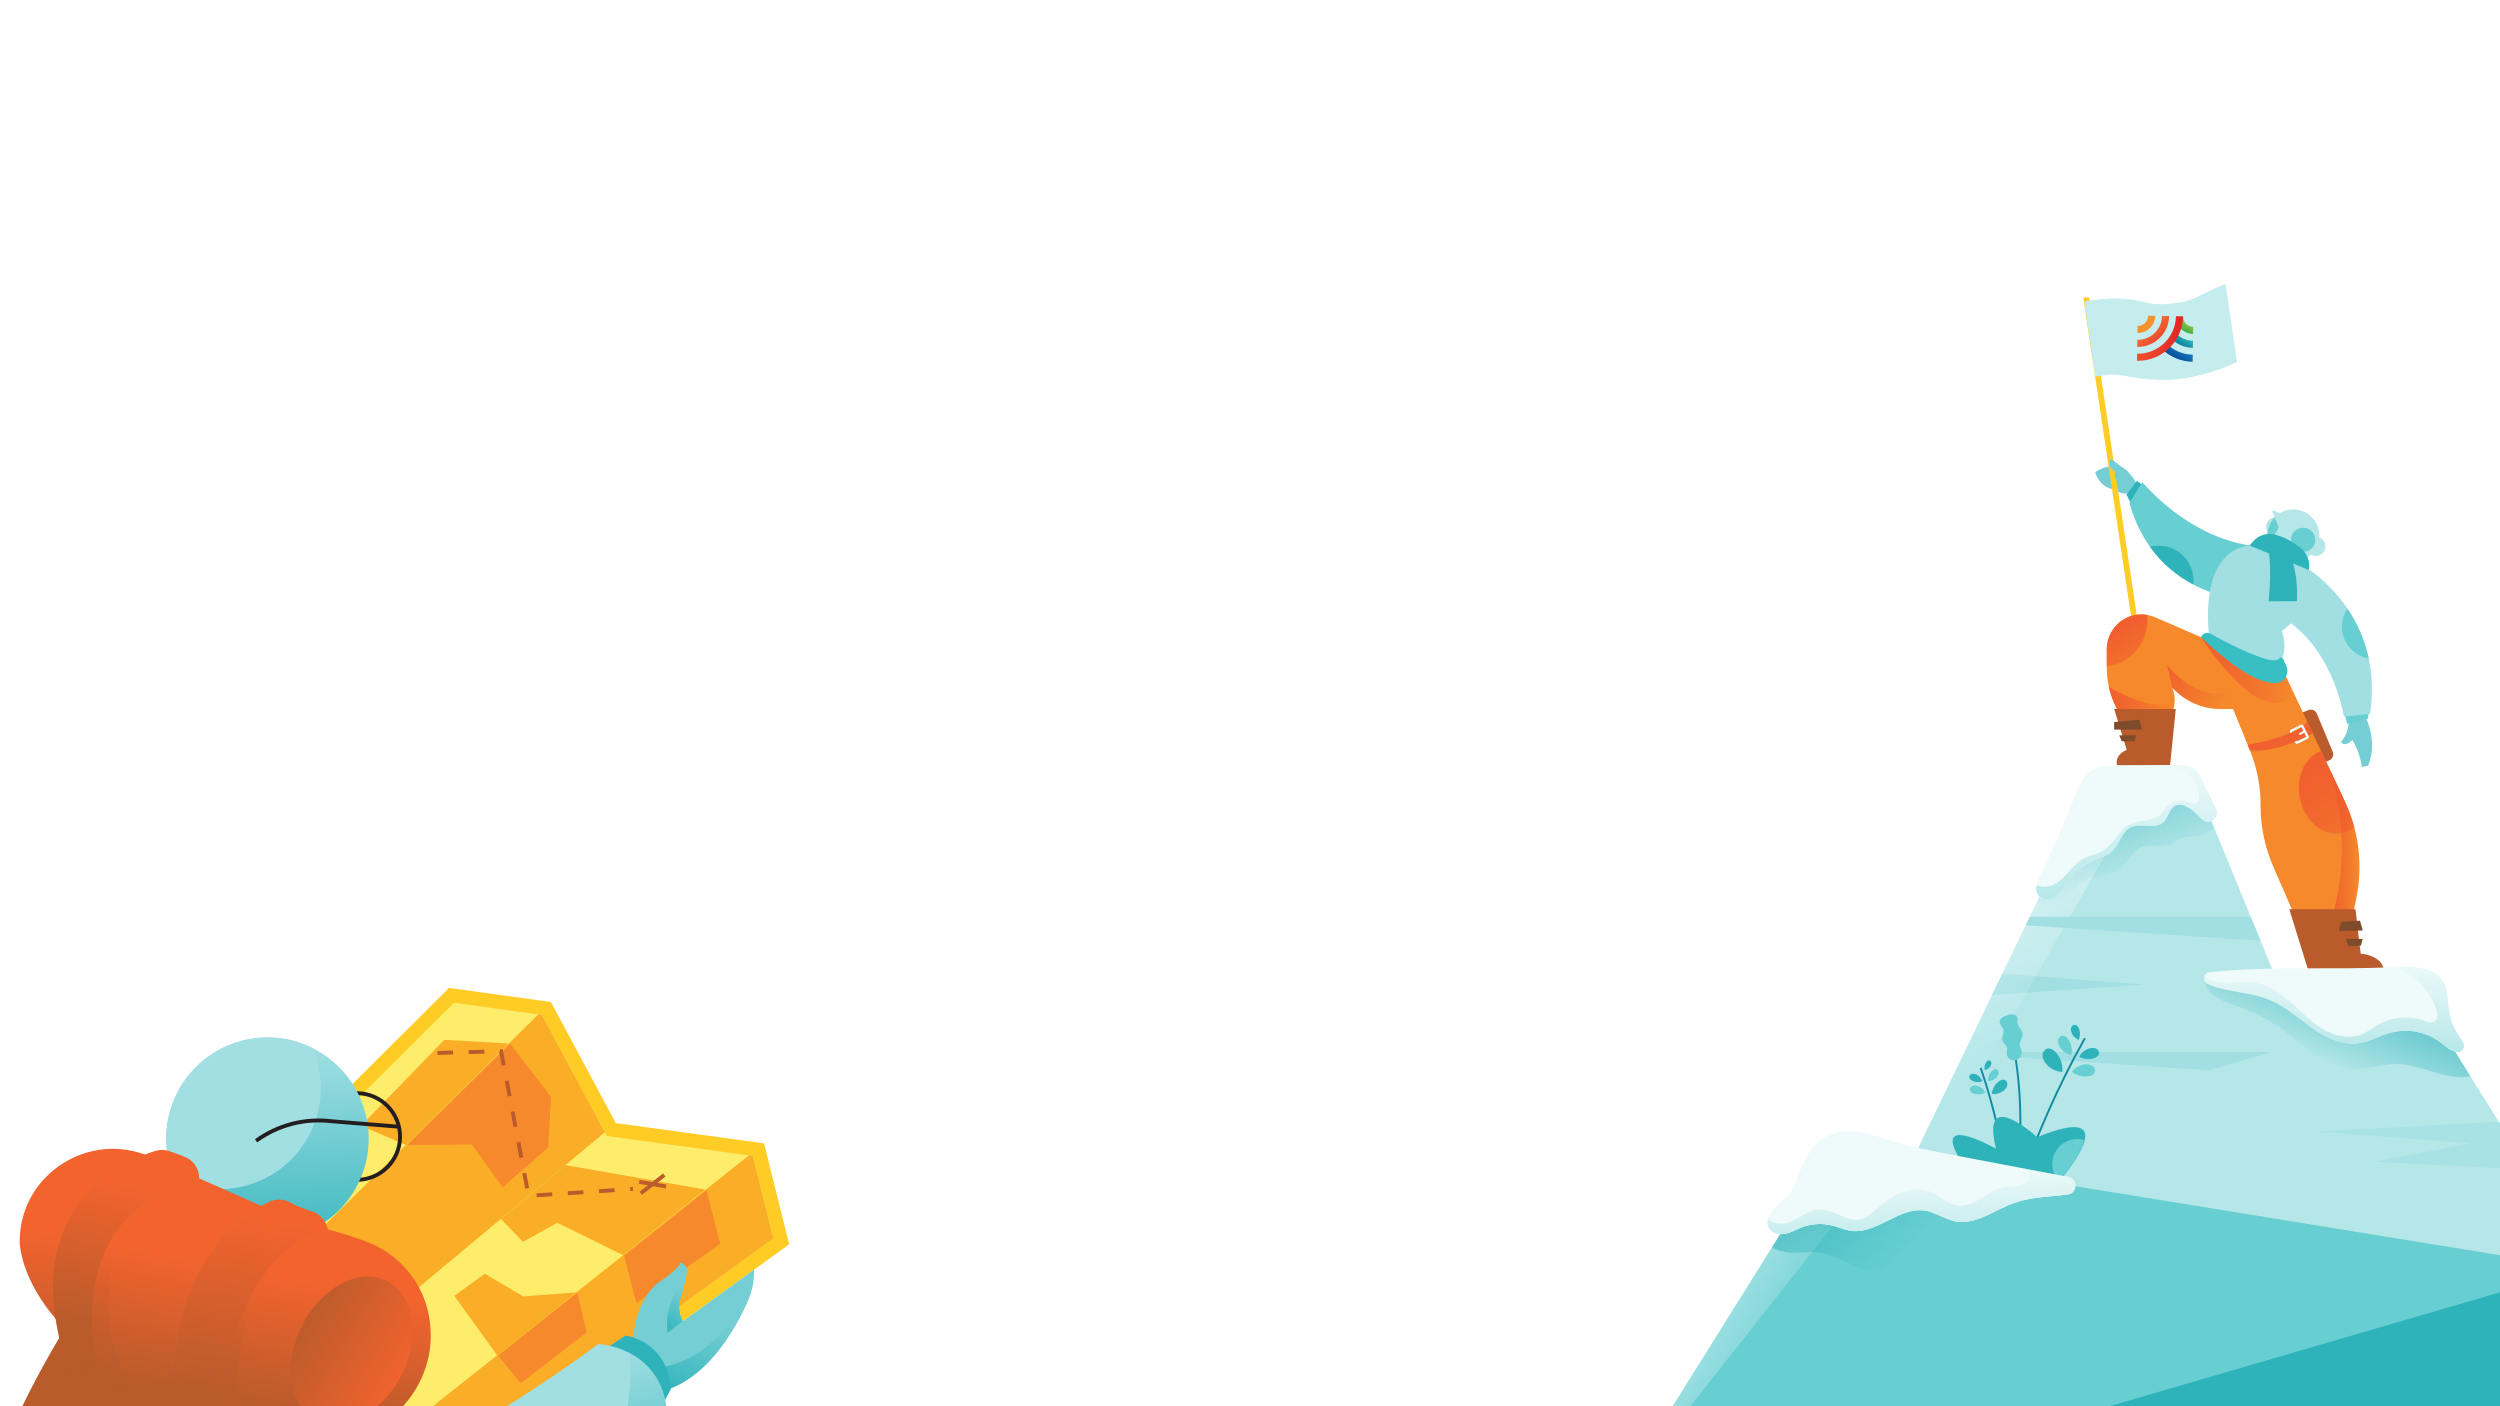 <svg xmlns="http://www.w3.org/2000/svg" viewBox="0 0 1920 1080" width="1920" height="1080" preserveAspectRatio="xMidYMid meet" style="width: 100%; height: 100%; transform: translate3d(0px, 0px, 0px);"><rect x="0" y="0" width="1920" height="1080" fill="#333333" stroke="none"/><defs><clipPath id="animationMask_RHmFnnCKNa"><rect width="1920" height="1080" x="0" y="0"></rect></clipPath><linearGradient id="gr_Em6GANjskk" spreadMethod="pad" gradientUnits="userSpaceOnUse" x1="517" y1="428" x2="515" y2="357.5"><stop offset="0%" stop-color="rgb(181,231,233)" stop-opacity="1"></stop><stop offset="50%" stop-color="rgb(181,231,233)" stop-opacity="0.5"></stop><stop offset="100%" stop-color="rgb(181,231,233)" stop-opacity="0"></stop></linearGradient><mask id="ly_wkEqLviDJM" mask-type="alpha"><g transform="matrix(1,0,0,1,960,540)" opacity="1" style="display: block;"><g opacity="1" transform="matrix(1,0,0,1,0,0)"><path fill="rgb(46,179,187)" fill-opacity="1" d=" M548.661,355.615 C548.661,355.615 619.665,369.091 619.665,369.091 C619.665,369.091 620.309,368.363 621.377,367.109 C625.975,361.647 638.422,346.181 641.01,335.744 C643.535,325.639 636.763,320.266 604.531,333.354 C604.531,333.354 596.708,326.162 588.572,321.582 C578.961,316.136 568.941,314.336 571.041,332.381 C571.345,335.15 571.962,338.404 572.9,342.205 C572.9,342.205 518.59,311.357 548.661,355.615z"></path></g></g></mask><linearGradient id="gr_oyutTFIFiA" spreadMethod="pad" gradientUnits="userSpaceOnUse" x1="478" y1="33" x2="616" y2="248.333"><stop offset="0%" stop-color="rgb(255,255,255)" stop-opacity="1"></stop><stop offset="50%" stop-color="rgb(255,255,255)" stop-opacity="0.5"></stop><stop offset="100%" stop-color="rgb(255,255,255)" stop-opacity="0"></stop></linearGradient><linearGradient id="gr_WFQBuYdQUR" spreadMethod="pad" gradientUnits="userSpaceOnUse" x1="270" y1="358" x2="448.5" y2="470"><stop offset="0%" stop-color="rgb(255,255,255)" stop-opacity="1"></stop><stop offset="50%" stop-color="rgb(255,255,255)" stop-opacity="0.5"></stop><stop offset="100%" stop-color="rgb(255,255,255)" stop-opacity="0"></stop></linearGradient><linearGradient id="gr_YT2fzkGF3y" spreadMethod="pad" gradientUnits="userSpaceOnUse" x1="632" y1="16" x2="675.333" y2="132.667"><stop offset="0%" stop-color="rgb(46,179,187)" stop-opacity="1"></stop><stop offset="50%" stop-color="rgb(46,179,187)" stop-opacity="0.5"></stop><stop offset="100%" stop-color="rgb(46,179,187)" stop-opacity="0"></stop></linearGradient><linearGradient id="gr_d4xX5i02CS" spreadMethod="pad" gradientUnits="userSpaceOnUse" x1="673" y1="153" x2="673" y2="45.486"><stop offset="0%" stop-color="rgb(181,231,233)" stop-opacity="1"></stop><stop offset="50%" stop-color="rgb(181,231,233)" stop-opacity="0.5"></stop><stop offset="100%" stop-color="rgb(181,231,233)" stop-opacity="0"></stop></linearGradient><linearGradient id="gr_ub9FlRrlqJ" spreadMethod="pad" gradientUnits="userSpaceOnUse" x1="861" y1="187" x2="822.333" y2="276.333"><stop offset="0%" stop-color="rgb(46,179,187)" stop-opacity="1"></stop><stop offset="50%" stop-color="rgb(46,179,187)" stop-opacity="0.5"></stop><stop offset="100%" stop-color="rgb(46,179,187)" stop-opacity="0"></stop></linearGradient><linearGradient id="gr_cruy4wsUsH" spreadMethod="pad" gradientUnits="userSpaceOnUse" x1="832" y1="269" x2="832" y2="199"><stop offset="0%" stop-color="rgb(181,231,233)" stop-opacity="1"></stop><stop offset="50%" stop-color="rgb(181,231,233)" stop-opacity="0.5"></stop><stop offset="100%" stop-color="rgb(181,231,233)" stop-opacity="0"></stop></linearGradient><linearGradient id="gr_v2s867Qqhz" spreadMethod="pad" gradientUnits="userSpaceOnUse" x1="421" y1="301" x2="526" y2="397"><stop offset="0%" stop-color="rgb(46,179,187)" stop-opacity="1"></stop><stop offset="50%" stop-color="rgb(46,179,187)" stop-opacity="0.5"></stop><stop offset="100%" stop-color="rgb(46,179,187)" stop-opacity="0"></stop></linearGradient><linearGradient id="gr_miq27dIMhd" spreadMethod="pad" gradientUnits="userSpaceOnUse" x1="517" y1="428" x2="515" y2="357.5"><stop offset="0%" stop-color="rgb(181,231,233)" stop-opacity="1"></stop><stop offset="50%" stop-color="rgb(181,231,233)" stop-opacity="0.5"></stop><stop offset="100%" stop-color="rgb(181,231,233)" stop-opacity="0"></stop></linearGradient><linearGradient id="gr_PuCLpk2MqT" spreadMethod="pad" gradientUnits="userSpaceOnUse" x1="827" y1="105" x2="851.461" y2="105"><stop offset="0%" stop-color="rgb(241,94,47)" stop-opacity="1"></stop><stop offset="50%" stop-color="rgb(240,87,47)" stop-opacity="0.5"></stop><stop offset="100%" stop-color="rgb(240,81,47)" stop-opacity="0"></stop></linearGradient><linearGradient id="gr_F8HITbFtNF" spreadMethod="pad" gradientUnits="userSpaceOnUse" x1="811" y1="52" x2="870.404" y2="144.843"><stop offset="0%" stop-color="rgb(241,94,47)" stop-opacity="1"></stop><stop offset="50%" stop-color="rgb(240,87,47)" stop-opacity="0.5"></stop><stop offset="100%" stop-color="rgb(240,81,47)" stop-opacity="0"></stop></linearGradient><linearGradient id="gr_15zO1inQMA" spreadMethod="pad" gradientUnits="userSpaceOnUse" x1="659" y1="-2" x2="709.52" y2="-2"><stop offset="0%" stop-color="rgb(241,94,47)" stop-opacity="1"></stop><stop offset="50%" stop-color="rgb(240,87,47)" stop-opacity="0.5"></stop><stop offset="100%" stop-color="rgb(240,81,47)" stop-opacity="0"></stop></linearGradient><linearGradient id="gr_9pclZUoyLC" spreadMethod="pad" gradientUnits="userSpaceOnUse" x1="667" y1="-58" x2="692.167" y2="-18.667"><stop offset="0%" stop-color="rgb(241,94,47)" stop-opacity="1"></stop><stop offset="50%" stop-color="rgb(240,87,47)" stop-opacity="0.5"></stop><stop offset="100%" stop-color="rgb(240,81,47)" stop-opacity="0"></stop></linearGradient><linearGradient id="gr_ilpv3nmSGl" spreadMethod="pad" gradientUnits="userSpaceOnUse" x1="699" y1="-32" x2="745.163" y2="1.95"><stop offset="0%" stop-color="rgb(241,94,47)" stop-opacity="1"></stop><stop offset="50%" stop-color="rgb(240,87,47)" stop-opacity="0.5"></stop><stop offset="100%" stop-color="rgb(240,81,47)" stop-opacity="0"></stop></linearGradient><linearGradient id="gr_V0yw0Lcuyw" spreadMethod="pad" gradientUnits="userSpaceOnUse" x1="730" y1="-26" x2="801.33" y2="-26"><stop offset="0%" stop-color="rgb(241,94,47)" stop-opacity="1"></stop><stop offset="50%" stop-color="rgb(240,87,47)" stop-opacity="0.5"></stop><stop offset="100%" stop-color="rgb(240,81,47)" stop-opacity="0"></stop></linearGradient><linearGradient id="gr_vAmW8DXMqY" spreadMethod="pad" gradientUnits="userSpaceOnUse" x1="706" y1="-301" x2="701.91" y2="-292.82"><stop offset="0%" stop-color="rgb(168,206,60)"></stop><stop offset="50%" stop-color="rgb(119,190,67)"></stop><stop offset="100%" stop-color="rgb(69,175,73)"></stop></linearGradient><linearGradient id="gr_lpI3YQ718H" spreadMethod="pad" gradientUnits="userSpaceOnUse" x1="704" y1="-290" x2="699.011" y2="-282.734"><stop offset="0%" stop-color="rgb(56,191,195)"></stop><stop offset="50%" stop-color="rgb(33,163,177)"></stop><stop offset="100%" stop-color="rgb(10,136,160)"></stop></linearGradient><linearGradient id="gr_dL91KYhy7I" spreadMethod="pad" gradientUnits="userSpaceOnUse" x1="701" y1="-281" x2="695.035" y2="-271.89"><stop offset="0%" stop-color="rgb(27,126,193)"></stop><stop offset="50%" stop-color="rgb(17,102,175)"></stop><stop offset="100%" stop-color="rgb(6,78,157)"></stop></linearGradient><linearGradient id="gr_AJgpM6YxPc" spreadMethod="pad" gradientUnits="userSpaceOnUse" x1="12030.279" y1="60560.156" x2="0" y2="0"><stop offset="0%" stop-color="rgb(255,204,36)"></stop><stop offset="50%" stop-color="rgb(250,175,41)"></stop><stop offset="100%" stop-color="rgb(246,146,46)"></stop></linearGradient><linearGradient id="gr_QFh8DmwxCU" spreadMethod="pad" gradientUnits="userSpaceOnUse" x1="669" y1="-302" x2="683.098" y2="-286.817"><stop offset="0%" stop-color="rgb(245,136,43)"></stop><stop offset="50%" stop-color="rgb(241,104,46)"></stop><stop offset="100%" stop-color="rgb(238,72,49)"></stop></linearGradient><linearGradient id="gr_6gguOmmwBj" spreadMethod="pad" gradientUnits="userSpaceOnUse" x1="665" y1="-287" x2="700.431" y2="-287"><stop offset="0%" stop-color="rgb(239,82,44)"></stop><stop offset="50%" stop-color="rgb(233,59,41)"></stop><stop offset="100%" stop-color="rgb(226,37,38)"></stop></linearGradient><clipPath id="cp_gYZXhNr2"><path d="M0,0 L1920,0 L1920,1080 L0,1080z"></path></clipPath><mask id="ly_fk4qs1GlQc" mask-type="alpha"><g transform="matrix(0.84,0,0,0.84,1007.12,533.46)" opacity="1" style="display: block;"><g opacity="1" transform="matrix(1,0,0,1,351,-54.5)"><path fill="rgb(255,230,255)" fill-opacity="1" d=" M125,-89.5 C125,-89.5 125,89.5 125,89.5 C125,89.5 -125,89.5 -125,89.5 C-125,89.5 -125,-89.5 -125,-89.5 C-125,-89.5 125,-89.5 125,-89.5z"></path><path stroke-linecap="butt" stroke-linejoin="miter" fill-opacity="0" stroke-miterlimit="4" stroke="rgb(126,80,135)" stroke-opacity="1" stroke-width="85" d="M0 0"></path></g></g></mask><mask id="ly_9JWB2hSZY4" mask-type="alpha"><g transform="matrix(1,0.005,-0.005,1,959.437,535.998)" opacity="1" style="display: block;"><g opacity="1" transform="matrix(1,0,0,1,0,0)"><path fill="rgb(181,231,233)" fill-opacity="1" d=" M821.139,-128.796 C821.139,-117.752 812.183,-108.796 801.139,-108.796 C790.625,-108.796 782.001,-116.921 781.212,-127.227 C781.16,-127.746 781.139,-128.266 781.139,-128.796 C781.139,-134.458 783.487,-139.57 787.279,-143.206 C790.863,-146.666 795.757,-148.796 801.139,-148.796 C812.183,-148.796 821.139,-139.84 821.139,-128.796z"></path></g></g></mask><linearGradient id="gr_Z2PkxxLjRi" spreadMethod="pad" gradientUnits="userSpaceOnUse" x1="737.75" y1="5.069" x2="750.871" y2="-36.654"><stop offset="0%" stop-color="rgb(46,179,187)" stop-opacity="1"></stop><stop offset="50%" stop-color="rgb(46,179,187)" stop-opacity="0.5"></stop><stop offset="100%" stop-color="rgb(46,179,187)" stop-opacity="0"></stop></linearGradient><clipPath id="cp_rdLlRhy1"><path d="M0,0 L1920,0 L1920,1080 L0,1080z"></path></clipPath><linearGradient id="gr_f8UrPnunMF" spreadMethod="pad" gradientUnits="userSpaceOnUse" x1="-501" y1="620" x2="-563.363" y2="475.92"><stop offset="0%" stop-color="rgb(46,179,187)" stop-opacity="1"></stop><stop offset="50%" stop-color="rgb(46,179,187)" stop-opacity="0.5"></stop><stop offset="100%" stop-color="rgb(46,179,187)" stop-opacity="0"></stop></linearGradient><linearGradient id="gr_6WjgU0V1HA" spreadMethod="pad" gradientUnits="userSpaceOnUse" x1="-467" y1="486" x2="-444.42" y2="416.379"><stop offset="0%" stop-color="rgb(46,179,187)" stop-opacity="1"></stop><stop offset="50%" stop-color="rgb(46,179,187)" stop-opacity="0.5"></stop><stop offset="100%" stop-color="rgb(46,179,187)" stop-opacity="0"></stop></linearGradient><linearGradient id="gr_v5eIO8XOo4" spreadMethod="pad" gradientUnits="userSpaceOnUse" x1="-481" y1="435" x2="-465.947" y2="403.281"><stop offset="0%" stop-color="rgb(46,179,187)" stop-opacity="1"></stop><stop offset="50%" stop-color="rgb(46,179,187)" stop-opacity="0.5"></stop><stop offset="100%" stop-color="rgb(46,179,187)" stop-opacity="0"></stop></linearGradient><linearGradient id="gr_ujd3YbTN5P" spreadMethod="pad" gradientUnits="userSpaceOnUse" x1="-763.289" y1="438.093" x2="-781.248" y2="533.305"><stop offset="0%" stop-color="rgb(242,99,46)"></stop><stop offset="50%" stop-color="rgb(214,95,45)"></stop><stop offset="100%" stop-color="rgb(186,91,43)"></stop></linearGradient><linearGradient id="gr_AdgM4tvuRZ" spreadMethod="pad" gradientUnits="userSpaceOnUse" x1="-650" y1="520" x2="-731.717" y2="472.69"><stop offset="0%" stop-color="rgb(242,99,46)"></stop><stop offset="50%" stop-color="rgb(214,95,45)"></stop><stop offset="100%" stop-color="rgb(186,91,43)"></stop></linearGradient><linearGradient id="gr_3D0VsKRczB" spreadMethod="pad" gradientUnits="userSpaceOnUse" x1="-787" y1="573" x2="-765.934" y2="459.066"><stop offset="0%" stop-color="rgb(186,91,43)" stop-opacity="1"></stop><stop offset="50%" stop-color="rgb(186,91,43)" stop-opacity="0.5"></stop><stop offset="100%" stop-color="rgb(186,91,43)" stop-opacity="0"></stop></linearGradient><linearGradient id="gr_qVpfE06sMO" spreadMethod="pad" gradientUnits="userSpaceOnUse" x1="-887" y1="565" x2="-874.743" y2="426.34"><stop offset="0%" stop-color="rgb(186,91,43)" stop-opacity="1"></stop><stop offset="50%" stop-color="rgb(186,91,43)" stop-opacity="0.5"></stop><stop offset="100%" stop-color="rgb(186,91,43)" stop-opacity="0"></stop></linearGradient><linearGradient id="gr_1SorWLBj1g" spreadMethod="pad" gradientUnits="userSpaceOnUse" x1="-880.163" y1="367.419" x2="-904.739" y2="472.177"><stop offset="0%" stop-color="rgb(242,99,46)"></stop><stop offset="50%" stop-color="rgb(214,95,45)"></stop><stop offset="100%" stop-color="rgb(186,91,43)"></stop></linearGradient><linearGradient id="gr_E7LmPE5DRL" spreadMethod="pad" gradientUnits="userSpaceOnUse" x1="-774.136" y1="396.06" x2="-794.686" y2="525.982"><stop offset="0%" stop-color="rgb(242,99,46)"></stop><stop offset="50%" stop-color="rgb(214,95,45)"></stop><stop offset="100%" stop-color="rgb(186,91,43)"></stop></linearGradient><linearGradient id="gr_k3GdOSynRc" spreadMethod="pad" gradientUnits="userSpaceOnUse" x1="-719" y1="276" x2="-762.547" y2="444.81"><stop offset="0%" stop-color="rgb(161,223,226)"></stop><stop offset="50%" stop-color="rgb(104,201,207)"></stop><stop offset="100%" stop-color="rgb(46,179,187)"></stop></linearGradient></defs><g clip-path="url(#animationMask_RHmFnnCKNa)"><g transform="matrix(1,0,0,1,0,0)" opacity="1" style="display: block;"><rect width="1920" height="1080" fill="#ffffff"></rect></g><g clip-path="url(#cp_rdLlRhy1)" transform="matrix(1,0,0,1,0,0)" opacity="1" style="display: block;"><g transform="matrix(0.982,0.191,-0.191,0.982,1062.73,686.791)" opacity="1" style="display: block;"><g opacity="1" transform="matrix(1,0,0,1,0,0)"><path fill="rgb(254,204,37)" fill-opacity="1" d=" M-829.028,411.873 C-829.028,411.873 -690.682,207.581 -690.682,207.581 C-690.682,207.581 -611.833,203.28 -611.833,203.28 C-611.833,203.28 -545.169,284.997 -545.169,284.997 C-545.169,284.997 -430.479,278.545 -430.479,278.545 C-430.479,278.545 -396.788,350.944 -396.788,350.944 C-396.788,350.944 -619.718,589.285 -619.718,589.285 C-619.718,589.285 -829.028,411.873 -829.028,411.873z"></path></g><g opacity="1" transform="matrix(1,0,0,1,0,0)"><path fill="rgb(254,237,106)" fill-opacity="1" d=" M-409.594,348.896 C-409.594,348.896 -620.574,574.466 -620.574,574.466 C-620.574,574.466 -657.153,543.457 -657.153,543.457 C-657.153,543.457 -715.463,494.04 -715.463,494.04 C-715.463,494.04 -775.783,442.913 -775.783,442.913 C-775.783,442.913 -814.716,409.914 -814.716,409.914 C-814.716,409.914 -684.765,218.03 -684.765,218.03 C-684.765,218.03 -619.488,214.461 -619.488,214.461 C-619.488,214.461 -616.704,214.31 -616.704,214.31 C-616.704,214.31 -552.104,293.511 -552.104,293.511 C-552.104,293.511 -550.04,296.038 -550.04,296.038 C-550.04,296.038 -440.163,289.866 -440.163,289.866 C-440.163,289.866 -437.152,289.694 -437.152,289.694 C-437.152,289.694 -409.594,348.896 -409.594,348.896z"></path></g><g opacity="1" transform="matrix(1,0,0,1,0,0)"><path fill="rgb(250,174,40)" fill-opacity="1" d=" M-409.594,348.896 C-409.594,348.896 -620.574,574.466 -620.574,574.466 C-620.574,574.466 -657.153,543.457 -657.153,543.457 C-657.153,543.457 -440.163,289.866 -440.163,289.866 C-440.163,289.866 -437.152,289.694 -437.152,289.694 C-437.152,289.694 -409.594,348.896 -409.594,348.896z"></path></g><g opacity="1" transform="matrix(1,0,0,1,0,0)"><path fill="rgb(250,174,40)" fill-opacity="1" d=" M-552.104,293.511 C-552.104,293.511 -715.463,494.04 -715.463,494.04 C-715.463,494.04 -722.258,502.373 -722.258,502.373 C-722.258,502.373 -791.04,465.213 -791.04,465.213 C-791.04,465.213 -775.783,442.913 -775.783,442.913 C-775.783,442.913 -619.488,214.461 -619.488,214.461 C-619.488,214.461 -616.704,214.31 -616.704,214.31 C-616.704,214.31 -552.104,293.511 -552.104,293.511z"></path></g><g opacity="1" transform="matrix(1,0,0,1,0,0)"><path fill="rgb(250,174,40)" fill-opacity="1" d=" M-577.093,324.052 C-577.093,324.052 -467.936,321.976 -467.936,321.976 C-467.936,321.976 -520.361,383.487 -520.361,383.487 C-520.361,383.487 -574.62,368.702 -574.62,368.702 C-574.62,368.702 -597.669,388.101 -597.669,388.101 C-597.669,388.101 -617.682,374.076 -617.682,374.076 C-617.682,374.076 -577.093,324.052 -577.093,324.052z"></path></g><g opacity="1" transform="matrix(1,0,0,1,0,0)"><path fill="rgb(245,137,43)" fill-opacity="1" d=" M-466.933,322.239 C-466.933,322.239 -448.79,360.692 -448.79,360.692 C-448.79,360.692 -503.252,417.679 -503.252,417.679 C-503.252,417.679 -519.478,383.647 -519.478,383.647"></path></g><g opacity="1" transform="matrix(1,0,0,1,0,0)"><path fill="rgb(245,137,43)" fill-opacity="1" d=" M-636.501,240.688 C-636.501,240.688 -597.871,274.674 -597.871,274.674 C-597.871,274.674 -592.495,313.382 -592.495,313.382 C-592.495,313.382 -620.988,349.94 -620.988,349.94 C-620.988,349.94 -650.557,322.239 -650.557,322.239 C-650.557,322.239 -699.055,332.121 -699.055,332.121 C-699.055,332.121 -636.501,240.688 -636.501,240.688z"></path></g><g opacity="1" transform="matrix(1,0,0,1,0,0)"><path fill="rgb(250,174,40)" fill-opacity="1" d=" M-637.664,240.757 C-637.664,240.757 -686.651,247.421 -686.651,247.421 C-686.651,247.421 -736.761,324.364 -736.761,324.364 C-736.761,324.364 -700.038,332.313 -700.038,332.313"></path></g><g opacity="1" transform="matrix(1,0,0,1,0,0)"><path fill="rgb(250,174,40)" fill-opacity="1" d=" M-550.069,418.344 C-550.069,418.344 -589.524,429.197 -589.524,429.197 C-589.524,429.197 -621.804,417.717 -621.804,417.717 C-621.804,417.717 -641.579,438.869 -641.579,438.869 C-641.579,438.869 -600.447,477.454 -600.447,477.454 C-600.447,477.454 -550.069,418.344 -550.069,418.344z"></path></g><g opacity="1" transform="matrix(1,0,0,1,0,0)"><path fill="rgb(245,137,43)" fill-opacity="1" d=" M-549.255,418.446 C-549.255,418.446 -536.404,446.961 -536.404,446.961 C-536.404,446.961 -578.696,494.97 -578.696,494.97 C-578.696,494.97 -599.749,477.457 -599.749,477.457"></path></g></g><g transform="matrix(0.961,-0.276,0.276,0.961,824.016,343.09)" opacity="1" style="display: block;"><g opacity="1" transform="matrix(1,0,0,1,0,0)"><path stroke-linecap="butt" stroke-linejoin="miter" fill-opacity="0" stroke-miterlimit="10" stroke="rgb(35,31,32)" stroke-opacity="1" stroke-width="3" d=" M-641.736,357.392 C-641.736,375.778 -656.641,390.684 -675.027,390.684 C-693.413,390.684 -708.319,375.778 -708.319,357.392 C-708.319,339.006 -693.413,324.101 -675.027,324.101 C-656.641,324.101 -641.736,339.006 -641.736,357.392z"></path></g></g><g transform="matrix(0.961,-0.276,0.276,0.961,817.311,341.026)" opacity="1" style="display: block;"><g opacity="1" transform="matrix(1,0,0,1,0,0)"><path fill="url(#gr_k3GdOSynRc)" fill-opacity="1" d=" M-657.745,343.908 C-657.745,352.273 -659.067,360.337 -661.519,367.885 C-669.347,392.056 -688.69,411.044 -713.087,418.377 C-720.173,420.506 -727.699,421.657 -735.484,421.657 C-775.149,421.657 -807.879,391.949 -812.631,353.574 C-813.029,350.413 -813.233,347.177 -813.233,343.908 C-813.233,300.964 -778.418,266.158 -735.484,266.158 C-715.216,266.158 -696.754,273.921 -682.916,286.63 C-667.444,300.844 -657.745,321.242 -657.745,343.908z"></path></g><g opacity="1" transform="matrix(1,0,0,1,0,0)"><path fill="rgb(161,223,226)" fill-opacity="1" d=" M-682.325,296.297 C-682.325,304.662 -683.647,312.726 -686.109,320.285 C-693.926,344.456 -713.28,363.445 -737.677,370.767 C-744.763,372.896 -752.279,374.046 -760.074,374.046 C-780.342,374.046 -798.793,366.283 -812.631,353.574 C-813.029,350.413 -813.233,347.177 -813.233,343.908 C-813.233,300.964 -778.418,266.158 -735.484,266.158 C-715.216,266.158 -696.754,273.921 -682.916,286.63 C-682.529,289.791 -682.325,293.028 -682.325,296.297z"></path></g></g><g transform="matrix(0.961,-0.276,0.276,0.961,807.616,339.46)" opacity="1" style="display: block;"><g opacity="1" transform="matrix(1,0,0,1,0,0)"><path stroke-linecap="butt" stroke-linejoin="miter" fill-opacity="0" stroke-miterlimit="10" stroke="rgb(35,31,32)" stroke-opacity="1" stroke-width="3" d=" M-626.377,367.348 C-626.377,367.348 -675.875,348.676 -675.875,348.676 C-694.755,340.753 -715.921,340.206 -735.186,347.143 C-735.186,347.143 -735.489,347.252 -735.489,347.252"></path></g></g><g transform="matrix(1,0,0,1,960,540)" opacity="1" style="display: block;"><g opacity="1" transform="matrix(1,0,0,1,0,0)"><path fill="rgb(186,91,43)" fill-opacity="1" d=" M-890.072,448.693 C-890.072,448.693 -1045.262,675.47 -919.167,658.988 C-919.167,658.988 -709.434,668.311 -709.434,668.311 C-709.434,668.311 -675.027,521.58 -675.027,521.58 C-675.027,521.58 -890.072,448.693 -890.072,448.693z"></path></g></g><g transform="matrix(1,0,0,1,960,540)" opacity="1" style="display: block;"><g opacity="1" transform="matrix(1,0,0,1,0,0)"><path fill="url(#gr_ujd3YbTN5P)" fill-opacity="1" d=" M-844.274,348.511 C-890.591,328.012 -943.34,360.738 -944.84,411.367 C-944.865,412.196 -944.883,413.033 -944.896,413.879 C-944.896,413.879 -944.821,475.065 -849.065,524.124 C-849.065,524.124 -798.97,552.47 -725.125,565.428 C-669.809,575.135 -620.735,527.03 -630.389,471.705 C-630.549,470.791 -630.723,469.873 -630.911,468.952 C-636.1,443.602 -654.148,422.845 -678.338,413.657 C-687.562,410.153 -699.388,406.355 -714.496,402.499 C-726.954,399.319 -739.109,395.055 -750.866,389.852 C-750.866,389.852 -844.274,348.511 -844.274,348.511z"></path></g><g opacity="1" transform="matrix(1,0,0,1,0,0)"><path fill="url(#gr_AdgM4tvuRZ)" fill-opacity="1" d=" M-642.989,480.633 C-642.483,509.953 -663.029,544.303 -692.25,551.9 C-725.83,560.63 -744.909,529.159 -733.262,490.938 C-724.106,460.892 -699.076,440.637 -677.702,440.367 C-658.238,440.121 -643.405,456.535 -642.989,480.633z"></path></g></g><g transform="matrix(1,0,0,1,960,540)" opacity="1" style="display: block;"><g opacity="1" transform="matrix(1,0,0,1,0,0)"><path fill="url(#gr_3D0VsKRczB)" fill-opacity="1" d=" M-752.108,432.08 C-752.108,432.08 -791.04,492.507 -772.998,566.323 C-772.998,566.323 -808.438,564.01 -808.438,564.01 C-808.438,564.01 -780.273,429.222 -780.273,429.222 C-780.273,429.222 -752.108,432.08 -752.108,432.08z"></path></g><g opacity="1" transform="matrix(1,0,0,1,0,0)"><path fill="url(#gr_qVpfE06sMO)" fill-opacity="1" d=" M-857.378,390.684 C-857.378,390.684 -900.911,453.262 -857.378,531.753 C-857.378,531.753 -906.315,513.474 -906.315,513.474 C-906.315,513.474 -902.014,425.537 -902.014,425.537 C-902.014,425.537 -870.295,381.292 -870.295,381.292 C-870.295,381.292 -857.378,390.684 -857.378,390.684z"></path></g><g opacity="1" transform="matrix(1,0,0,1,0,0)"><path fill="url(#gr_1SorWLBj1g)" fill-opacity="1" d=" M-807.003,365.006 C-807.003,365.006 -807.003,364.881 -807.003,364.881 C-807.003,357.44 -811.642,350.788 -818.625,348.217 C-818.625,348.217 -829.421,344.242 -829.421,344.242 C-833.063,342.901 -837.035,342.792 -840.748,343.922 C-863.803,350.935 -943.006,383.732 -912.113,497.214 C-912.113,497.214 -885.203,507.926 -885.203,507.926 C-885.203,507.926 -916.654,392.994 -807.003,364.881"></path></g><g opacity="1" transform="matrix(1,0,0,1,0,0)"><path fill="url(#gr_E7LmPE5DRL)" fill-opacity="1" d=" M-708.319,404.121 C-708.319,404.121 -708.339,404.012 -708.339,404.012 C-709.514,397.568 -714.173,392.329 -720.417,390.35 C-725.738,388.663 -732.179,386.305 -737.182,383.495 C-742.195,380.679 -748.281,380.595 -753.474,383.061 C-777.821,394.625 -832.963,435.734 -826.114,544.749 C-826.114,544.749 -793.104,558.502 -793.104,558.502 C-793.104,558.502 -788.401,422.82 -708.319,404.121z"></path></g></g><g transform="matrix(0.982,0.191,-0.191,0.982,1062.73,686.791)" opacity="1" style="display: block;"><g opacity="1" transform="matrix(1,0,0,1,0,0)"><path fill="rgb(117,206,211)" fill-opacity="1" d=" M-418.587,394.396 C-418.802,396.009 -419.081,397.6 -419.436,399.191 C-424.619,422.405 -439.628,469.586 -477.788,483.198 C-477.788,483.198 -480.853,478.435 -480.853,478.435 C-480.853,478.435 -499.83,448.963 -499.83,448.963 C-499.83,448.963 -505.745,421.007 -491.229,400.578 C-491.229,400.578 -476.176,386.063 -476.176,380.687 C-476.176,380.687 -476.111,380.687 -476.111,380.687 C-472.735,380.687 -469.961,383.343 -469.8,386.719 C-469.746,387.87 -469.703,389.148 -469.671,390.546 C-469.649,392.299 -469.659,394.223 -469.724,396.277 C-469.724,396.277 -469.724,396.277 -469.724,396.288 C-469.842,399.589 -470.101,403.212 -470.617,406.965 C-471.477,413.223 -469.66,419.546 -465.671,424.427 C-465.671,424.427 -465.606,424.513 -465.606,424.513 C-465.606,424.513 -452.488,410.492 -452.488,410.492 C-452.488,410.492 -419.511,375.246 -419.511,375.246 C-419.511,375.246 -419.49,375.354 -419.49,375.354 C-418.06,381.612 -417.759,388.052 -418.587,394.396z"></path></g><g opacity="1" transform="matrix(1,0,0,1,0,0)"><path fill="url(#gr_6WjgU0V1HA)" fill-opacity="1" d=" M-418.587,394.396 C-418.802,396.009 -419.081,397.6 -419.436,399.191 C-424.619,422.405 -439.628,469.586 -477.788,483.198 C-477.788,483.198 -480.853,478.435 -480.853,478.435 C-480.853,478.435 -477.896,462.608 -477.896,462.608 C-477.896,462.608 -441.499,458.038 -418.597,394.385 C-418.597,394.385 -418.587,394.396 -418.587,394.396z"></path></g><g opacity="1" transform="matrix(1,0,0,1,0,0)"><path fill="url(#gr_v5eIO8XOo4)" fill-opacity="1" d=" M-465.606,424.513 C-465.606,424.513 -475.369,435.19 -475.369,435.19 C-475.369,435.19 -483.864,417.136 -469.671,390.546 C-469.649,392.299 -469.659,394.223 -469.724,396.277 C-469.724,396.277 -469.724,396.277 -469.724,396.288 C-469.842,399.589 -470.101,403.212 -470.617,406.965 C-471.477,413.223 -469.66,419.546 -465.671,424.427 C-465.671,424.427 -465.606,424.513 -465.606,424.513z"></path></g></g><g transform="matrix(0.99,0.139,-0.139,0.99,1042.815,657.811)" opacity="1" style="display: block;"><g opacity="1" transform="matrix(1,0,0,1,0,0)"><path fill="rgb(46,179,187)" fill-opacity="1" d=" M-522.589,457.391 C-522.589,457.391 -506.103,442.696 -506.103,442.696 C-506.103,442.696 -474.205,441.62 -465.603,478.178 C-465.603,478.178 -473.129,498.608 -473.129,498.608"></path></g><g opacity="1" transform="matrix(1,0,0,1,0,0)"><path fill="rgb(161,223,226)" fill-opacity="1" d=" M-465.606,499.327 C-465.606,499.327 -475.638,614.01 -560.226,667.061 C-560.226,667.061 -572.3,658.857 -572.3,658.857 C-572.3,658.857 -683.672,583.194 -683.672,583.194 C-683.672,583.194 -590.332,516.53 -525.819,452.017 C-525.819,452.017 -514.195,450.856 -501.024,455.479 C-501.024,455.479 -500.97,455.501 -500.97,455.501 C-498.852,456.243 -496.701,457.146 -494.54,458.221 C-482.25,464.339 -470.025,476.264 -465.606,499.327z"></path></g><g opacity="1" transform="matrix(1,0,0,1,0,0)"><path fill="url(#gr_f8UrPnunMF)" fill-opacity="1" d=" M-465.606,499.327 C-465.606,499.327 -475.638,614.01 -560.226,667.061 C-560.226,667.061 -572.3,658.857 -572.3,658.857 C-470.337,565.237 -501.024,455.479 -501.024,455.479 C-501.024,455.479 -500.97,455.501 -500.97,455.501 C-500.97,455.501 -494.54,458.221 -494.54,458.221 C-482.25,464.339 -470.025,476.264 -465.606,499.327z"></path></g></g><g transform="matrix(0.982,0.191,-0.191,0.982,1062.73,686.791)" opacity="1" style="display: block;"><g opacity="1" transform="matrix(1,0,0,1,0,0)"><path stroke-linecap="butt" stroke-linejoin="miter" fill-opacity="0" stroke-miterlimit="10" stroke-dasharray=" 12" stroke-dashoffset="0" stroke="rgb(186,91,43)" stroke-opacity="1" stroke-width="3" d=" M-689.836,258.288 C-689.836,258.288 -642.182,247.632 -642.182,247.632 C-642.182,247.632 -600.21,352.563 -600.21,352.563 C-600.21,352.563 -522.589,332.121 -522.589,332.121"></path></g><g opacity="1" transform="matrix(1,0,0,1,0,0)"><g opacity="1" transform="matrix(1,0,0,1,0,0)"><path stroke-linecap="butt" stroke-linejoin="miter" fill-opacity="0" stroke-miterlimit="10" stroke="rgb(186,91,43)" stroke-opacity="1" stroke-width="3" d=" M-518.953,325.842 C-518.953,325.842 -498.117,325.377 -498.117,325.377"></path></g><g opacity="1" transform="matrix(1,0,0,1,0,0)"><path stroke-linecap="butt" stroke-linejoin="miter" fill-opacity="0" stroke-miterlimit="10" stroke="rgb(186,91,43)" stroke-opacity="1" stroke-width="3" d=" M-501.009,317.007 C-501.009,317.007 -516.062,334.211 -516.062,334.211"></path></g></g></g></g><g transform="matrix(1,0,0,1,959.98,539.993)" opacity="1" style="display: block;"><g opacity="1" transform="matrix(1,0,0,1,0,0)"><path fill="rgb(117,206,211)" fill-opacity="1" d=" M682.038,-165.832 C682.038,-165.832 673.093,-192.447 649.065,-177.434 C649.065,-177.434 652.007,-165.114 664.507,-164.031 C664.507,-164.031 670.977,-157.661 678.049,-163.159"></path></g></g><g transform="matrix(1,0,0,1,959.98,539.993)" opacity="1" style="display: block;"><g opacity="1" transform="matrix(1,0,0,1,0,0)"><path fill="rgb(46,179,187)" fill-opacity="1" d=" M685.434,-167.448 C685.434,-167.448 681.219,-170.685 681.219,-170.685 C681.219,-170.685 673.094,-160.164 673.094,-160.164 C673.094,-160.164 677.453,-151.723 677.453,-151.723"></path></g><g opacity="1" transform="matrix(1,0,0,1,0,0)"><path fill="rgb(103,206,209)" fill-opacity="1" d=" M772.904,-120.441 C772.904,-120.441 757.652,-80.165 757.652,-80.165 C757.652,-80.165 746.028,-81.252 731.267,-87.778 C729.049,-88.762 726.756,-89.867 724.428,-91.106 C713.272,-97.043 701.149,-106.14 691.208,-120.018 C684.723,-129.085 679.172,-140.205 675.434,-153.814 C675.434,-153.814 685.335,-169.7 685.335,-169.7 C685.335,-169.7 708.269,-141.741 742.843,-127.976 C752.154,-124.267 762.264,-121.5 772.904,-120.441z"></path></g><g opacity="1" transform="matrix(1,0,0,1,0,0)"><path fill="rgb(46,179,187)" fill-opacity="1" d=" M724.428,-91.106 C713.272,-97.043 701.149,-106.14 691.208,-120.018 C694.373,-120.863 697.75,-121.128 701.205,-120.709 C715.788,-118.94 726.178,-105.691 724.428,-91.106z"></path></g></g><g transform="matrix(1,-0,0,1,960.016,540.342)" opacity="1" style="display: block;"><g opacity="1" transform="matrix(1,0,0,1,0,0)"><path fill="url(#gr_Z2PkxxLjRi)" fill-opacity="1" d=" M772.904,-120.441 C772.904,-120.441 757.652,-80.165 757.652,-80.165 C757.652,-80.165 746.028,-81.252 731.267,-87.778 C731.047,-97.092 732.474,-113.338 742.843,-127.976 C752.154,-124.267 762.264,-121.5 772.904,-120.441z"></path></g></g><g transform="matrix(1,-0.013,0.013,1,960.19,551.008)" opacity="1" style="display: block;"><g opacity="1" transform="matrix(1,0,0,1,0,0)"><path fill="rgb(117,206,211)" fill-opacity="1" d=" M857.982,48.026 C866.149,28.521 855.857,9.725 855.857,9.725 C855.857,9.725 843.482,11.938 843.482,11.938 C843.857,23.438 837.403,29.494 837.403,29.494 C837.403,29.494 837.416,29.521 837.416,29.521 C838.23,31.163 840.199,31.923 841.875,31.182 C844.686,29.939 845.982,28.282 845.982,28.282 C845.982,28.282 851.732,37.35 853.107,49.144 C853.107,49.144 857.982,48.026 857.982,48.026z"></path></g></g><g transform="matrix(1,-0.003,0.003,1,960.239,542.344)" opacity="1" style="display: block;"><g opacity="1" transform="matrix(1,0,0,1,0,0)"><path fill="rgb(103,206,209)" fill-opacity="1" d=" M840.732,9.595 C840.732,9.595 842.349,16.106 842.349,16.106 C842.349,16.106 858.466,12.061 858.466,12.061 C858.466,12.061 858.959,3.344 858.959,3.344"></path></g><g opacity="1" transform="matrix(1,0,0,1,0,0)"><path fill="rgb(161,223,226)" fill-opacity="1" d=" M859.929,8.446 C859.929,8.446 839.859,10.606 839.859,10.606 C839.859,10.606 830.849,-50.624 783.347,-70.396 C783.347,-70.396 813.159,-102.574 813.159,-102.574 C813.159,-102.574 829.249,-92.604 842.849,-72.284 C849.639,-62.124 855.809,-49.394 859.039,-34.024 C861.669,-21.594 862.369,-7.454 859.929,8.446z"></path></g><g opacity="1" transform="matrix(1,0,0,1,0,0)"><path fill="rgb(103,206,209)" fill-opacity="1" d=" M859.039,-34.024 C847.409,-36.034 838.569,-46.174 838.569,-58.374 C838.569,-63.534 840.149,-68.324 842.849,-72.284 C849.639,-62.124 855.809,-49.394 859.039,-34.024z"></path></g></g><g transform="matrix(1,-0,0,1,960.016,540.342)" opacity="1" style="display: block;"><g opacity="1" transform="matrix(1,0,0,1,0,0)"><path fill="rgb(161,223,226)" fill-opacity="1" d=" M806.998,-69.444 C800.168,-61.374 792.539,-55.764 792.539,-55.764 C796.269,-43.134 793.731,-37.636 791.989,-32.844 C790.5,-28.75 784.739,-26.134 784.739,-26.134 C784.739,-26.134 782.719,-29.204 782.719,-29.204 C782.769,-28.024 782.849,-26.834 782.969,-25.634 C782.969,-25.634 737.639,-44.104 737.639,-44.104 C737.639,-44.104 724.621,-113.151 765.809,-121.304 C798.439,-123.894 816.289,-98.884 816.289,-98.884 C820.329,-88.794 814.098,-77.794 806.998,-69.444z"></path></g></g><g transform="matrix(1,0.005,-0.005,1,959.443,536.124)" opacity="1" style="display: block;"><g opacity="1" transform="matrix(1,0,0,1,0,0)"><path fill="rgb(181,231,233)" fill-opacity="1" d=" M825.911,-120.881 C826.09,-116.795 822.922,-113.337 818.836,-113.158 C814.75,-112.979 811.292,-116.147 811.113,-120.233 C810.934,-124.319 814.102,-127.777 818.188,-127.956 C822.274,-128.135 825.732,-124.967 825.911,-120.881z"></path></g></g><g transform="matrix(1,0.005,-0.005,1,959.593,536.115)" opacity="1" style="display: block;"><g opacity="1" transform="matrix(1,0,0,1,0,0)"><path fill="rgb(181,231,233)" fill-opacity="1" d=" M794.724,-135.72 C794.903,-131.634 791.735,-128.176 787.649,-127.997 C783.563,-127.818 780.105,-130.986 779.926,-135.072 C779.747,-139.158 782.915,-142.615 787.001,-142.794 C791.087,-142.973 794.545,-139.806 794.724,-135.72z"></path></g></g><g transform="matrix(1,0.005,-0.005,1,959.437,535.998)" opacity="1" style="display: block;"><g opacity="1" transform="matrix(1,0,0,1,0,0)"><path fill="rgb(181,231,233)" fill-opacity="1" d=" M821.139,-128.796 C821.139,-117.752 812.183,-108.796 801.139,-108.796 C790.625,-108.796 782.001,-116.921 781.212,-127.227 C781.16,-127.746 781.139,-128.266 781.139,-128.796 C781.139,-134.458 783.487,-139.57 787.279,-143.206 C790.863,-146.666 795.757,-148.796 801.139,-148.796 C812.183,-148.796 821.139,-139.84 821.139,-128.796z"></path></g></g><g transform="matrix(1,0.005,-0.005,1,959.344,535.663)" opacity="1" style="display: block;"><g opacity="1" transform="matrix(1,0,0,1,0,0)"><path fill="rgb(103,206,209)" fill-opacity="1" d=" M818.17,-125.108 C818.17,-119.962 813.998,-115.79 808.852,-115.79 C803.706,-115.79 799.534,-119.962 799.534,-125.108 C799.534,-130.254 803.706,-134.426 808.852,-134.426 C813.998,-134.426 818.17,-130.254 818.17,-125.108z"></path></g></g><g mask="url(#ly_9JWB2hSZY4)" style="display: block;"><g transform="matrix(1,0.005,-0.005,1,959.344,535.663)" opacity="1"><g opacity="1" transform="matrix(1,0,0,1,0,0)"><path fill="rgb(103,206,209)" fill-opacity="1" d=" M790.095,-136.536 C790.095,-131.539 786.157,-127.456 781.212,-127.227 C781.16,-127.746 781.139,-128.266 781.139,-128.796 C781.139,-134.458 783.487,-139.57 787.279,-143.206 C789.014,-141.512 790.095,-139.144 790.095,-136.536z"></path></g></g></g><g transform="matrix(1,0.005,-0.005,1,959.344,535.663)" opacity="1" style="display: block;"><g opacity="1" transform="matrix(1,0,0,1,0,0)"><path fill="rgb(181,231,233)" fill-opacity="1" d=" M799.619,-140.389 C799.619,-140.389 786.465,-147.515 786.465,-147.515 C785.704,-147.928 784.846,-147.154 785.179,-146.355 C785.179,-146.355 791.298,-131.666 791.298,-131.666"></path></g></g><g transform="matrix(1,-0,0,1,960.016,540.342)" opacity="1" style="display: block;"><g opacity="1" transform="matrix(1,0,0,1,0,0)"><path fill="rgb(46,179,187)" fill-opacity="1" d=" M767.587,-121.42 C767.587,-121.42 770.453,-124.645 770.453,-124.645 C774.854,-129.597 781.732,-131.537 788.067,-129.6 C793.789,-127.85 800.944,-124.603 807.782,-118.578 C812.28,-114.615 814.317,-108.541 813.173,-102.657 C813.173,-102.657 813.156,-102.572 813.156,-102.572"></path></g></g><g transform="matrix(0.985,-0.175,0.175,0.985,992.646,676.432)" opacity="1" style="display: block;"><g opacity="1" transform="matrix(1,0,0,1,0,0)"><path fill="rgb(46,179,187)" fill-opacity="1" d=" M781.917,-120.338 C781.917,-120.338 783.599,-110.644 775.349,-80.144 C775.349,-80.144 796.731,-76.394 796.731,-76.394 C796.731,-76.394 803.349,-102.572 795.349,-118.144"></path></g></g><g transform="matrix(1,0,0,1,959.98,539.993)" opacity="1" style="display: block;"><g opacity="1" transform="matrix(1,0,0,1,0,0)"><path fill="rgb(254,204,37)" fill-opacity="1" d=" M644.44,-311.614 C644.44,-311.614 639.947,-311.614 639.947,-311.614 C639.947,-311.614 693.804,47.456 693.804,47.456 C693.804,47.456 698.297,47.456 698.297,47.456 C698.297,47.456 644.44,-311.614 644.44,-311.614z"></path></g></g><g clip-path="url(#cp_gYZXhNr2)" transform="matrix(0.515,-0.075,0.075,0.515,952.921,105.46)" opacity="1" style="display: block;"><g mask="url(#ly_fk4qs1GlQc)" style="display: block;"><g transform="matrix(1,0,0,1,1364.74,539.715)" opacity="1"><g opacity="1" transform="matrix(1,0,0,1,0,0)"><path fill="rgb(198,237,238)" fill-opacity="1" d=" M90.5,-121 C36,-120.5 12,-106 -6.5,-102 C-25,-98 -26,-99 -35,-99 C-44,-99 -49,-99 -64,-101.5 C-79,-104 -98,-121.25 -161.5,-120.75 C-225,-120.25 -253.604,-101.838 -265,-100 C-280.5,-97.5 -288,-98 -288,-98 C-288,-98 -287,13 -288,12 C-250,14.5 -205,-1.5 -197.5,-5 C-190,-8.5 -169,-8.5 -158.5,-8.5 C-148,-8.5 -139,-8.5 -125,-3.5 C-111,1.5 -74.5,13.5 -37.5,13 C-0.5,12.5 37.5,3 52.5,-3.5 C67.5,-10 80,-9.5 93.5,-9.5 C107,-9.5 121.5,-6.5 134,-1 C146.5,4.5 175,13.5 212,13 C249,12.5 275,7 299.5,-1 C325.642,-9.536 322.504,-8.355 347,-9 C385,-10 384,6 439.5,12.5 C452.268,13.995 468.5,13.5 468.5,13.5 C468.5,13.5 469.5,-97.5 469.5,-97.5 C469.5,-97.5 462.5,-97.5 440.5,-101.5 C418.5,-105.5 395,-120.5 343.5,-120.5 C279.5,-120.5 251.5,-99.5 218.5,-99 C185.5,-98.5 144.507,-121.495 90.5,-121z"></path><path stroke-linecap="butt" stroke-linejoin="miter" fill-opacity="0" stroke-miterlimit="4" stroke="rgb(255,255,255)" stroke-opacity="1" stroke-width="111" d="M0 0"></path></g></g></g></g><g transform="matrix(1,0,0,1,959.98,539.993)" opacity="1" style="display: block;"><g opacity="1" transform="matrix(1,0,0,1,0,0)"><path fill="rgb(117,206,211)" fill-opacity="1" d=" M672.762,-179.101 C675.195,-177.315 675.719,-173.894 673.933,-171.461 C672.147,-169.028 668.726,-168.505 666.293,-170.291 C663.86,-172.077 663.337,-175.497 665.123,-177.93 C666.909,-180.363 670.329,-180.887 672.762,-179.101z"></path></g><g opacity="1" transform="matrix(1,0,0,1,0,0)"><path fill="rgb(117,206,211)" fill-opacity="1" d=" M661.089,-187.605 C661.089,-187.605 661.121,-187.649 661.121,-187.649 C661.121,-187.649 672.762,-179.101 672.762,-179.101 C672.762,-179.101 668.888,-173.824 668.888,-173.824 C668.888,-173.824 661.976,-179.782 661.976,-179.782 C659.683,-181.758 659.297,-185.165 661.089,-187.605z"></path></g></g><g transform="matrix(1,-0.002,0.002,1,976.112,548.327)" opacity="1" style="display: block;"><g opacity="1" transform="matrix(1,0,0,1,0,0)"><path fill="url(#gr_vAmW8DXMqY)" fill-opacity="1" d=" M708.875,-295.892 C706.749,-295.933 704.766,-296.798 703.291,-298.33 C701.817,-299.861 701.027,-301.877 701.068,-304.002 C701.068,-304.002 701.004,-304.003 701.004,-304.003 C701.004,-304.003 697.532,-296.948 697.532,-296.948 C698.049,-296.087 698.661,-295.285 699.367,-294.551 C700.573,-293.297 701.988,-292.305 703.572,-291.599 C705.213,-290.868 706.961,-290.478 708.771,-290.444 C708.771,-290.444 708.875,-295.892 708.875,-295.892z"></path></g><g opacity="1" transform="matrix(1,0,0,1,0,0)"><path fill="url(#gr_lpI3YQ718H)" fill-opacity="1" d=" M708.568,-279.762 C708.568,-279.762 708.671,-285.21 708.671,-285.21 C703.884,-285.301 699.369,-287.199 695.958,-290.554 C695.958,-290.554 692.137,-286.669 692.137,-286.669 C696.547,-282.333 702.381,-279.88 708.567,-279.762 C708.567,-279.762 708.568,-279.762 708.568,-279.762z"></path></g><g opacity="1" transform="matrix(1,0,0,1,0,0)"><path fill="url(#gr_dL91KYhy7I)" fill-opacity="1" d=" M708.364,-269.081 C708.364,-269.081 708.468,-274.528 708.468,-274.528 C704.795,-274.598 701.226,-275.337 697.861,-276.723 C694.611,-278.061 691.651,-279.96 689.064,-282.366 C689.064,-282.366 685.353,-278.376 685.353,-278.376 C688.42,-275.524 691.93,-273.273 695.787,-271.684 C699.779,-270.04 704.01,-269.164 708.364,-269.081 C708.364,-269.081 708.364,-269.081 708.364,-269.081z"></path></g><g opacity="1" transform="matrix(1,0,0,1,0,0)"><g opacity="1" transform="matrix(1,0,0,1,0,0)"></g><g opacity="1" transform="matrix(1,0,0,1,0,0)"><path fill="url(#gr_AJgpM6YxPc)" fill-opacity="1" d=" M674.257,-304.512 C674.216,-302.387 673.351,-300.404 671.819,-298.93 C670.288,-297.455 668.272,-296.665 666.147,-296.705 C666.147,-296.705 666.044,-291.258 666.044,-291.258 C667.853,-291.224 669.615,-291.546 671.283,-292.214 C672.893,-292.859 674.343,-293.796 675.597,-295.003 C676.851,-296.211 677.845,-297.626 678.55,-299.21 C679.281,-300.851 679.671,-302.599 679.705,-304.408 C679.705,-304.408 679.705,-304.408 679.705,-304.408 C679.705,-304.408 674.257,-304.512 674.257,-304.512z"></path></g></g><g opacity="1" transform="matrix(1,0,0,1,0,0)"><path fill="url(#gr_QFh8DmwxCU)" fill-opacity="1" d=" M688.313,-294.865 C689.626,-297.812 690.325,-300.954 690.387,-304.205 C690.387,-304.205 690.387,-304.205 690.387,-304.205 C690.387,-304.205 684.938,-304.309 684.938,-304.309 C684.89,-301.791 684.353,-299.359 683.337,-297.082 C682.357,-294.881 680.974,-292.912 679.229,-291.232 C677.484,-289.552 675.463,-288.247 673.226,-287.35 C670.912,-286.422 668.462,-285.975 665.944,-286.023 C665.944,-286.023 665.84,-280.576 665.84,-280.576 C669.091,-280.514 672.258,-281.091 675.253,-282.292 C678.145,-283.45 680.753,-285.138 683.007,-287.307 C685.261,-289.476 687.045,-292.02 688.313,-294.865z"></path></g><g opacity="1" transform="matrix(1,0,0,1,0,0)"><path fill="url(#gr_6gguOmmwBj)" fill-opacity="1" d=" M690.417,-279.61 C692.02,-281.153 693.479,-282.856 694.758,-284.673 C696.049,-286.509 697.166,-288.475 698.076,-290.519 C699.972,-294.773 700.979,-299.309 701.068,-304.002 C701.068,-304.002 701.068,-304.002 701.068,-304.002 C701.068,-304.002 695.621,-304.105 695.621,-304.105 C695.546,-300.145 694.698,-296.321 693.1,-292.737 C692.332,-291.014 691.391,-289.356 690.302,-287.809 C689.223,-286.275 687.99,-284.837 686.637,-283.535 C685.285,-282.233 683.802,-281.056 682.228,-280.036 C680.641,-279.007 678.948,-278.13 677.197,-277.428 C673.555,-275.969 669.7,-275.267 665.74,-275.342 C665.74,-275.342 665.637,-269.895 665.637,-269.895 C670.33,-269.806 674.901,-270.638 679.224,-272.37 C681.301,-273.202 683.309,-274.243 685.192,-275.464 C687.057,-276.672 688.814,-278.067 690.417,-279.61z"></path></g></g><g transform="matrix(1,0,0,1,960,540)" opacity="1" style="display: block;"><g opacity="1" transform="matrix(1,0,0,1,0,0)"><path fill="rgb(186,91,43)" fill-opacity="1" d=" M828.836,43.969 C828.836,43.969 806.73,53.171 806.73,53.171 C804.167,54.238 801.223,53.024 800.156,50.461 C800.156,50.461 787.955,21.15 787.955,21.15 C786.888,18.587 788.101,15.643 790.664,14.576 C790.664,14.576 812.77,5.374 812.77,5.374 C815.333,4.307 818.277,5.52 819.344,8.083 C819.344,8.083 831.545,37.395 831.545,37.395 C832.612,39.958 831.399,42.902 828.836,43.969z"></path></g></g><g transform="matrix(1,0,0,1,960,540)" opacity="1" style="display: block;"><g opacity="1" transform="matrix(1,0,0,1,0,0)"><path fill="rgb(245,137,43)" fill-opacity="1" d=" M849.62,149.946 C849.62,149.946 846.67,164.166 846.67,164.166 C846.67,164.166 802.67,164.166 802.67,164.166 C802.67,164.166 785.96,125.796 785.96,125.796 C779.47,110.886 776.12,94.796 776.12,78.526 C776.12,78.526 776.12,78.066 776.12,78.066 C776.12,64.516 773.64,51.096 768.8,38.456 C768.54,37.766 768.27,37.086 768,36.396 C767.97,36.336 767.95,36.266 767.92,36.206 C767.92,36.206 766.23,32.066 766.23,32.066 C766.23,32.066 765.73,30.836 765.73,30.836 C765.73,30.836 755,4.526 755,4.526 C755,4.526 745.38,4.526 745.38,4.526 C731.23,4.526 717.75,-1.504 708.31,-12.044 C708.26,-12.104 708.2,-12.164 708.15,-12.224 C708.15,-12.224 708.45,-11.464 708.45,-11.464 C709.62,-8.474 710.2,-5.304 710.17,-2.144 C710.14,1.236 709.43,4.606 708.04,7.756 C708.04,7.756 708,7.856 708,7.856 C708,7.856 668.83,9.526 668.83,9.526 C668.83,9.526 668.72,9.356 668.72,9.356 C664.42,2.676 661.36,-4.674 659.65,-12.344 C658.56,-17.174 658,-22.134 658,-27.124 C658,-27.124 658,-41.394 658,-41.394 C658,-46.454 659.45,-51.404 662.18,-55.674 C662.18,-55.674 662.35,-55.924 662.35,-55.924 C668.15,-64.984 678.69,-69.444 688.91,-67.764 C691.02,-67.414 693.12,-66.804 695.16,-65.924 C695.16,-65.924 730.38,-50.634 730.38,-50.634 C730.38,-50.634 730.38,-50.634 730.38,-50.624 C730.38,-50.624 737.25,-47.644 737.25,-47.644 C737.25,-47.644 791.67,-28.814 791.67,-28.814 C791.67,-28.814 801.71,-7.514 801.71,-7.514 C801.71,-7.514 811.81,13.906 811.81,13.906 C811.81,13.906 812.02,14.366 812.02,14.366 C812.02,14.366 816.24,23.316 816.24,23.316 C816.24,23.316 817.02,24.976 817.02,24.976 C817.02,24.976 822.58,36.766 822.58,36.766 C822.58,36.766 827.62,47.456 827.62,47.456 C827.62,47.456 827.62,47.466 827.63,47.476 C827.63,47.476 840.79,75.386 840.79,75.386 C843.8,81.776 846.22,88.386 848.03,95.136 C852.82,112.936 853.4,131.706 849.62,149.946z"></path></g></g><g transform="matrix(1,0,0,1,960,540)" opacity="1" style="display: block;"><g opacity="1" transform="matrix(1,0,0,1,0,0)"><path fill="url(#gr_V0yw0Lcuyw)" fill-opacity="1" d=" M801.71,-7.514 C777.35,22.666 731.03,-49.614 730.38,-50.624 C730.38,-50.624 737.25,-47.644 737.25,-47.644 C737.25,-47.644 791.67,-28.814 791.67,-28.814 C791.67,-28.814 801.71,-7.514 801.71,-7.514z"></path></g></g><g transform="matrix(1,0,0,1,960,540)" opacity="1" style="display: block;"><g opacity="1" transform="matrix(1,0,0,1,0,0)"><path fill="rgb(55,191,195)" fill-opacity="1" d=" M791.358,-35.068 C790.242,-33.7 788.585,-32.87 786.82,-32.828 C786.748,-32.826 786.676,-32.825 786.605,-32.825 C776.035,-32.825 748.129,-47.39 738.269,-53.002 C738.269,-53.002 738.129,-53.082 738.129,-53.082 C738.129,-53.082 737.028,-53.56 737.028,-53.56 C734.4,-54.701 731.355,-53.379 730.395,-50.68 C730.395,-50.68 730.377,-50.629 730.377,-50.629 C754.917,-27.534 773.684,-15.43 787.409,-15.429 C787.41,-15.429 787.409,-15.429 787.41,-15.429 C787.486,-15.429 787.562,-15.43 787.637,-15.431 C794.385,-15.53 798.704,-22.693 795.826,-28.797 C795.826,-28.797 793.895,-32.892 793.895,-32.892 C793.895,-32.892 793.429,-34.997 791.373,-35.086 C791.373,-35.086 791.358,-35.068 791.358,-35.068z"></path></g></g><g transform="matrix(1,0,0,1,960,540)" opacity="1" style="display: block;"><g opacity="1" transform="matrix(1,0,0,1,0,0)"><path fill="url(#gr_ilpv3nmSGl)" fill-opacity="1" d=" M750.348,-8.66 C750.348,-8.66 755,4.526 755,4.526 C755,4.526 745.38,4.526 745.38,4.526 C731.23,4.526 717.75,-1.504 708.31,-12.044 C708.31,-12.044 704.32,-29.204 704.32,-29.204 C704.32,-29.204 725.667,-1.409 750.348,-8.66z"></path></g></g><g transform="matrix(1,0,0,1,960,540)" opacity="1" style="display: block;"><g opacity="1" transform="matrix(1,0,0,1,0,0)"><path fill="url(#gr_9pclZUoyLC)" fill-opacity="1" d=" M689.17,-63.444 C689.17,-45.294 675.58,-30.314 658,-28.144 C658,-28.144 658,-41.394 658,-41.394 C658,-46.454 659.45,-51.404 662.18,-55.674 C662.18,-55.674 662.35,-55.924 662.35,-55.924 C668.15,-64.984 678.69,-69.444 688.91,-67.764 C689.08,-66.354 689.17,-64.904 689.17,-63.444z"></path></g></g><g transform="matrix(1,0,0,1,960,540)" opacity="1" style="display: block;"><g opacity="1" transform="matrix(1,0,0,1,0,0)"><path fill="url(#gr_15zO1inQMA)" fill-opacity="1" d=" M710.17,-2.144 C710.14,1.236 709.43,4.606 708.04,7.756 C708.04,7.756 708,7.856 708,7.856 C708,7.856 668.83,9.526 668.83,9.526 C668.83,9.526 668.72,9.356 668.72,9.356 C664.42,2.676 661.36,-4.674 659.65,-12.344 C660.41,-11.884 696.24,9.486 710.17,-2.144z"></path></g></g><g transform="matrix(1,0,0,1,960,540)" opacity="1" style="display: block;"><g opacity="1" transform="matrix(1,0,0,1,0,0)"><path fill="rgb(241,97,47)" fill-opacity="1" d=" M816.24,23.316 C807.74,27.796 786.04,38.046 768,36.396 C767.97,36.336 767.95,36.266 767.92,36.206 C767.92,36.206 766.23,32.066 766.23,32.066 C774.96,30.416 804.89,24.136 812.02,14.366 C812.02,14.366 816.24,23.316 816.24,23.316z"></path></g><g opacity="1" transform="matrix(1,0,0,1,0,0)"><g opacity="1" transform="matrix(1,0,0,1,0,0)"><path fill="rgb(239,250,250)" fill-opacity="1" d=" M812.985,25.207 C812.985,25.207 812.407,24.064 812.407,24.064 C812.407,24.064 809.213,17.718 809.213,17.718 C809.213,17.718 809.025,17.339 809.025,17.339 C808.623,16.548 807.663,16.226 806.866,16.628 C806.866,16.628 799.444,20.361 799.444,20.361 C798.653,20.757 798.331,21.729 798.733,22.52 C798.733,22.52 798.961,22.977 798.961,22.977 C799.526,22.732 800.096,22.474 800.66,22.217 C800.66,22.217 800.491,21.883 800.491,21.883 C800.491,21.883 807.462,18.371 807.462,18.371 C807.462,18.371 807.611,18.672 807.611,18.672 C807.611,18.672 810.864,25.13 810.864,25.13 C810.864,25.13 811.227,25.849 811.227,25.849 C811.227,25.849 804.256,29.361 804.256,29.361 C804.256,29.361 803.984,28.814 803.984,28.814 C803.424,29.053 802.847,29.288 802.252,29.512 C802.252,29.512 802.693,30.387 802.693,30.387 C803.09,31.184 804.061,31.5 804.852,31.104 C804.852,31.104 812.268,27.371 812.268,27.371 C813.07,26.968 813.381,25.998 812.985,25.207z"></path></g><g opacity="1" transform="matrix(1,0,0,1,0,0)"><path fill="rgb(239,250,250)" fill-opacity="1" d=" M810.476,22.388 C810.476,22.388 806.857,24.316 806.857,24.316 C806.466,24.524 805.98,24.376 805.772,23.985 C805.772,23.985 805.764,23.971 805.764,23.971 C805.556,23.58 805.704,23.094 806.095,22.886 C806.095,22.886 809.715,20.958 809.715,20.958 C809.715,20.958 810.476,22.388 810.476,22.388z"></path></g></g></g><g transform="matrix(1,0,0,1,960,540)" opacity="1" style="display: block;"><g opacity="1" transform="matrix(1,0,0,1,0,0)"><path fill="url(#gr_F8HITbFtNF)" fill-opacity="1" d=" M848.03,95.136 C845.25,97.466 841.99,99.106 838.36,99.836 C824.22,102.676 809.88,90.686 806.33,73.046 C803.03,56.646 810.2,41.146 822.58,36.766 C822.58,36.766 827.62,47.456 827.62,47.456 C827.62,47.456 827.62,47.466 827.63,47.476 C827.63,47.476 840.79,75.386 840.79,75.386 C843.8,81.776 846.22,88.386 848.03,95.136z"></path></g></g><g transform="matrix(1,0,0,1,960,540)" opacity="1" style="display: block;"><g opacity="1" transform="matrix(1,0,0,1,0,0)"><path fill="url(#gr_PuCLpk2MqT)" fill-opacity="1" d=" M849.62,149.946 C849.62,149.946 846.67,164.166 846.67,164.166 C846.67,164.166 831.09,164.166 831.09,164.166 C849.45,101.836 828.1,48.636 827.63,47.476 C827.63,47.476 840.79,75.386 840.79,75.386 C851.74,98.626 854.84,124.796 849.62,149.946z"></path></g></g><g transform="matrix(1,0,0,1,0,0)" opacity="1" style="display: block;"><g opacity="1" transform="matrix(1,0,0,1,960,540)"><g opacity="1" transform="matrix(1,0,0,1,0,0)"><path fill="rgb(186,91,43)" fill-opacity="1" d=" M663.667,4.522 C663.667,4.522 711,4.522 711,4.522 C711,4.522 706.606,48.02 706.606,48.02 C706.606,48.02 666,48.02 666,48.02 C666,48.02 662.945,40.523 673.306,35.856 C673.306,35.856 663.667,4.522 663.667,4.522z"></path></g></g><g opacity="1" transform="matrix(1,0,0,1,960,540)"><g opacity="1" transform="matrix(1,0,0,1,0,0)"><path fill="rgb(126,75,43)" fill-opacity="1" d=" M685.109,20.316 C685.109,20.316 663.667,20.316 663.667,20.316 C663.667,20.316 663.667,14.502 663.667,14.502 C663.667,14.502 682.994,12.786 682.994,12.786 C682.994,12.786 685.109,20.316 685.109,20.316z"></path></g><g opacity="1" transform="matrix(1,0,0,1,0,0)"><path fill="rgb(126,75,43)" fill-opacity="1" d=" M667.595,24.715 C667.595,24.715 680.637,24.715 680.637,24.715 C680.637,24.715 679.223,29.272 679.223,29.272 C679.223,29.272 669.481,29.272 669.481,29.272 C669.481,29.272 667.595,24.715 667.595,24.715z"></path></g></g></g><g transform="matrix(1,0,0,1,960,540)" opacity="1" style="display: block;"><g opacity="1" transform="matrix(1,0,0,1,0,0)"><path fill="rgb(186,91,43)" fill-opacity="1" d=" M798.167,158.281 C798.167,158.281 849.001,158.281 849.001,158.281 C849.001,158.281 853.001,192.415 853.001,192.415 C853.001,192.415 868.501,193.281 870.834,204.448 C870.834,204.448 812.501,204.448 812.501,204.448 C812.501,204.448 798.167,158.281 798.167,158.281z"></path></g><g opacity="1" transform="matrix(1,0,0,1,0,0)"><path fill="rgb(126,75,43)" fill-opacity="1" d=" M854.596,174.628 C854.596,174.628 836.34,174.981 836.34,174.981 C836.34,174.981 837.888,167.981 837.888,167.981 C837.888,167.981 852.481,167.098 852.481,167.098 C852.481,167.098 854.596,174.628 854.596,174.628z"></path></g><g opacity="1" transform="matrix(1,0,0,1,0,0)"><path fill="rgb(126,75,43)" fill-opacity="1" d=" M841.554,181.09 C841.554,181.09 854.596,181.09 854.596,181.09 C854.596,181.09 853.185,186.189 853.185,186.189 C853.185,186.189 843.565,186.773 843.565,186.773 C843.565,186.773 841.554,181.09 841.554,181.09z"></path></g></g><g transform="matrix(1,0,0,1,960,540)" opacity="1" style="display: block;"><g opacity="1" transform="matrix(1,0,0,1,0,0)"><path fill="rgb(181,231,233)" fill-opacity="1" d=" M959.999,323 C959.999,323 959.999,449.67 959.999,449.67 C959.999,449.67 511.539,375.95 511.539,375.95 C511.539,375.95 497.669,373.67 497.669,373.67 C497.669,373.67 569.909,224.15 569.909,224.15 C569.909,224.15 577.809,207.8 577.809,207.8 C577.809,207.8 650.999,56.329 650.999,56.329 C650.999,56.329 724.329,56.329 724.329,56.329 C724.329,56.329 740.439,95.56 740.439,95.56 C740.439,95.56 747.229,112.109 747.229,112.109 C747.229,112.109 768.599,164.17 768.599,164.17 C768.599,164.17 772.739,174.26 772.739,174.26 C772.739,174.26 776.119,182.49 776.119,182.49 C776.119,182.49 786.999,209 786.999,209 C786.999,209 888.999,209 888.999,209 C888.999,209 937.279,286.53 937.279,286.53 C937.279,286.53 959.039,321.46 959.039,321.46 C959.039,321.46 959.999,323 959.999,323z"></path></g><g opacity="1" transform="matrix(1,0,0,1,0,0)"><path fill="rgb(161,223,226)" fill-opacity="1" d=" M685.939,216.14 C685.939,216.14 569.909,224.15 569.909,224.15 C569.909,224.15 577.809,207.8 577.809,207.8 C577.809,207.8 685.939,216.14 685.939,216.14z"></path></g><g opacity="1" transform="matrix(1,0,0,1,0,0)"><path fill="url(#gr_oyutTFIFiA)" fill-opacity="1" d=" M691.229,56.329 C691.229,56.329 513.209,368.38 513.209,368.38 C513.209,368.38 511.539,375.95 511.539,375.95 C511.539,375.95 497.669,373.67 497.669,373.67 C497.669,373.67 650.999,56.329 650.999,56.329 C650.999,56.329 691.229,56.329 691.229,56.329z"></path></g><g opacity="1" transform="matrix(1,0,0,1,0,0)"><path fill="rgb(103,206,209)" fill-opacity="1" d=" M959.999,424 C959.999,424 959.999,540 959.999,540 C959.999,540 324.629,540 324.629,540 C324.629,540 448.999,341 448.999,341 C448.999,341 490.149,347.68 490.149,347.68 C490.149,347.68 647.279,373.21 647.279,373.21 C647.279,373.21 959.999,424 959.999,424z"></path></g><g opacity="1" transform="matrix(1,0,0,1,0,0)"><path fill="url(#gr_WFQBuYdQUR)" fill-opacity="1" d=" M490.149,347.68 C490.149,347.68 338.129,540 338.129,540 C338.129,540 324.629,540 324.629,540 C324.629,540 448.999,341 448.999,341 C448.999,341 490.149,347.68 490.149,347.68z"></path></g><g opacity="1" transform="matrix(1,0,0,1,0,0)"><path fill="url(#gr_YT2fzkGF3y)" fill-opacity="1" d=" M740.439,95.56 C736.819,99.06 732.239,101.52 727.259,102.17 C722.779,102.75 717.919,101.97 713.979,104.17 C712.269,105.13 710.889,106.579 709.209,107.599 C702.519,111.629 693.599,107.64 686.209,110.15 C677.459,113.12 673.929,123.83 666.139,128.79 C658.839,133.44 649.099,132.27 641.419,136.27 C635.699,139.26 631.799,144.75 627.079,149.15 C622.349,153.55 615.609,157.05 609.599,154.7 C607.859,154.02 606.349,152.92 604.909,151.73 C604.909,151.73 606.399,148.64 606.399,148.64 C606.399,148.64 650.999,56.329 650.999,56.329 C650.999,56.329 724.329,56.329 724.329,56.329 C724.329,56.329 740.439,95.56 740.439,95.56z"></path></g><g opacity="1" transform="matrix(1,0,0,1,0,0)"><path fill="rgb(239,250,250)" fill-opacity="1" d=" M731.209,89.21 C727.099,85.22 722.979,80.999 717.919,78.849 C716.289,78.159 714.489,77.819 712.739,78.109 C705.979,79.249 705.919,87.52 701.439,91.57 C695.059,97.35 684.239,91.609 676.479,95.329 C669.029,98.899 667.739,109.3 661.339,114.53 C658.189,117.1 654.119,118.15 650.329,119.64 C641.909,122.94 634.459,128.67 629.119,135.97 C625.179,141.37 622.199,147.76 615.299,150.21 C612.239,151.29 608.739,150.77 606.359,148.55 C603.829,146.2 603.479,143.06 604.109,139.84 C604.619,137.23 605.779,134.56 606.939,132.21 C616.339,113.21 624.849,93.78 632.439,73.99 C636.109,64.43 640.469,53.78 649.899,49.77 C654.429,47.84 659.509,47.78 664.439,47.75 C678.029,47.66 691.619,47.59 705.199,47.5 C707.509,47.49 709.809,47.47 712.119,47.46 C715.559,47.44 719.129,47.45 722.259,48.88 C727.229,51.15 729.969,56.439 732.359,61.359 C735.559,67.979 738.759,74.6 741.969,81.22 C741.999,81.28 742.019,81.33 742.049,81.39 C745.349,88.21 736.659,94.49 731.209,89.21z"></path></g><g opacity="1" transform="matrix(1,0,0,1,0,0)"><path fill="url(#gr_d4xX5i02CS)" fill-opacity="1" d=" M731.209,89.21 C727.099,85.22 722.979,80.999 717.919,78.849 C716.289,78.159 714.489,77.819 712.739,78.109 C705.979,79.249 705.919,87.52 701.439,91.57 C695.059,97.35 684.239,91.609 676.479,95.329 C669.029,98.899 667.739,109.3 661.339,114.53 C658.189,117.1 654.119,118.15 650.329,119.64 C641.909,122.94 634.459,128.67 629.119,135.97 C625.179,141.37 622.199,147.76 615.299,150.21 C612.239,151.29 608.739,150.77 606.359,148.55 C603.829,146.2 603.479,143.06 604.109,139.84 C605.639,140.35 607.179,140.8 608.699,140.99 C615.169,141.79 621.189,137.58 625.719,132.89 C630.239,128.19 634.159,122.68 639.879,119.54 C644.749,116.86 650.559,116.14 655.289,113.21 C663.339,108.22 666.909,97.699 675.329,93.359 C683.179,89.309 693.999,91.319 699.979,84.839 C701.409,83.289 702.399,81.4 703.749,79.79 C707.499,75.33 714.179,73.6 719.629,75.67 C722.079,76.61 724.939,78.19 727.059,76.66 C728.169,75.86 728.629,74.449 728.829,73.109 C729.849,66.439 726.079,59.77 720.859,55.5 C716.299,51.77 710.759,49.52 705.199,47.5 C707.509,47.49 709.809,47.47 712.119,47.46 C715.559,47.44 719.129,47.45 722.259,48.88 C727.229,51.15 729.969,56.439 732.359,61.359 C735.559,67.979 738.759,74.6 741.969,81.22 C741.999,81.28 742.019,81.33 742.049,81.39 C745.349,88.21 736.659,94.49 731.209,89.21z"></path></g><g opacity="1" transform="matrix(1,0,0,1,0,0)"><path fill="url(#gr_ub9FlRrlqJ)" fill-opacity="1" d=" M937.279,286.53 C936.609,286.67 935.939,286.79 935.269,286.88 C916.789,289.44 899.169,277.4 880.519,277.2 C868.359,277.08 856.459,282.01 844.339,281.02 C825.259,279.46 810.759,264.12 795.439,252.65 C784.299,244.31 771.899,237.66 758.789,233.01 C753.719,231.21 748.519,229.7 743.839,227.05 C739.159,224.41 734.969,220.43 733.379,215.3 C733.119,214.49 732.939,213.64 732.979,212.78 C733.039,211.43 733.669,210.19 734.349,209 C734.349,209 888.999,209 888.999,209 C888.999,209 937.279,286.53 937.279,286.53z"></path></g><g opacity="1" transform="matrix(1,0,0,1,0,0)"><path fill="rgb(239,250,250)" fill-opacity="1" d=" M927.309,267.97 C926.119,267.85 924.929,267.55 923.849,267.1 C920.099,265.56 917.099,262.66 913.839,260.25 C903.459,252.57 889.599,249.8 877.069,252.9 C868.039,255.13 859.759,260.2 850.529,261.28 C837.939,262.76 825.709,256.59 815.349,249.27 C804.999,241.95 795.449,233.2 783.779,228.23 C768.489,221.72 750.649,222.21 735.539,215.81 C733.049,214.76 732.239,212.2 732.859,210.06 C733.339,208.37 734.699,206.94 736.809,206.69 C736.839,206.69 736.879,206.68 736.919,206.68 C783.939,201.54 833.319,205.18 880.549,202.62 C880.589,202.62 880.629,202.62 880.669,202.61 C894.059,201.9 910.289,202.83 916.689,214.59 C919.489,219.74 919.609,225.86 920.299,231.69 C921.819,244.65 924.289,249.71 931.579,260.52 C933.809,263.82 931.279,268.37 927.309,267.97z"></path></g><g opacity="1" transform="matrix(1,0,0,1,0,0)"><path fill="url(#gr_cruy4wsUsH)" fill-opacity="1" d=" M927.309,267.97 C926.119,267.85 924.929,267.55 923.849,267.1 C920.099,265.56 917.099,262.66 913.839,260.25 C903.459,252.57 889.599,249.8 877.069,252.9 C868.039,255.13 859.759,260.2 850.529,261.28 C837.939,262.76 825.709,256.59 815.349,249.27 C804.999,241.95 795.449,233.2 783.779,228.23 C768.489,221.72 750.649,222.21 735.539,215.81 C733.049,214.76 732.239,212.2 732.859,210.06 C737.449,213.42 743.649,214.6 749.469,214.66 C756.809,214.73 764.189,213.43 771.449,214.53 C781.939,216.12 791.039,222.56 798.979,229.59 C806.929,236.62 814.269,244.5 823.339,250 C832.399,255.51 843.869,258.39 853.699,254.41 C858.319,252.54 862.229,249.31 866.559,246.86 C878.019,240.36 892.539,239.75 904.619,244.9 C908.479,246.55 912.669,243.33 911.849,239.22 C911.849,239.18 911.839,239.13 911.829,239.09 C909.459,227.41 902.519,216.72 892.809,209.81 C888.999,207.1 884.759,204.93 880.669,202.61 C894.059,201.9 910.289,202.83 916.689,214.59 C919.489,219.74 919.609,225.86 920.299,231.69 C921.819,244.65 924.289,249.71 931.579,260.52 C933.809,263.82 931.279,268.37 927.309,267.97z"></path></g><g opacity="1" transform="matrix(1,0,0,1,0,0)"><path fill="url(#gr_v2s867Qqhz)" fill-opacity="1" d=" M645.579,385.05 C640.679,395.99 627.859,400.55 616.359,403.91 C601.989,408.11 587.279,412.33 575.109,421.04 C568.419,425.82 562.269,432.06 554.219,433.75 C543.419,436.01 532.939,429.43 522.119,427.3 C515.249,425.95 508.029,426.42 501.399,428.65 C494.929,430.83 488.949,434.67 482.189,435.58 C467.169,437.59 454.179,424.97 439.259,422.31 C431.439,420.92 423.409,422.34 415.479,421.99 C410.439,421.77 405.099,420.58 400.899,417.96 C400.899,417.96 448.999,341 448.999,341 C448.999,341 647.279,373.21 647.279,373.21 C647.729,377.25 647.249,381.32 645.579,385.05z"></path></g><g opacity="1" transform="matrix(1,0,0,1,0,0)"><path fill="rgb(161,223,226)" fill-opacity="1" d=" M776.119,182.49 C776.119,182.49 595.759,170.67 595.759,170.67 C595.759,170.67 598.899,164.17 598.899,164.17 C598.899,164.17 768.599,164.17 768.599,164.17 C768.599,164.17 772.739,174.26 772.739,174.26 C772.739,174.26 776.119,182.49 776.119,182.49z"></path></g><g opacity="1" transform="matrix(1,0,0,1,0,0)"><path fill="rgb(161,223,226)" fill-opacity="1" d=" M587.976,267.994 C587.976,267.994 783.901,267.994 783.901,267.994 C783.901,267.994 736.616,281.994 736.616,281.994 C736.616,281.994 587.976,271.994 587.976,271.994 C587.976,271.994 587.976,267.994 587.976,267.994z"></path></g><g opacity="1" transform="matrix(1,0,0,1,0,0)"><path fill="rgb(169,226,229)" fill-opacity="1" d=" M959.999,323 C959.999,323 959.999,357.28 959.999,357.28 C959.999,357.28 863.209,352.17 863.209,352.17 C863.209,352.17 937.279,338.17 937.279,338.17 C937.279,338.17 819.869,328.98 819.869,328.98 C819.869,328.98 959.039,321.46 959.039,321.46 C959.039,321.46 959.999,323 959.999,323z"></path></g><g opacity="1" transform="matrix(1,0,0,1,0,0)"><path fill="rgb(239,250,250)" fill-opacity="1" d=" M628.009,377.35 C627.939,377.36 627.869,377.37 627.799,377.38 C614.009,379.15 599.779,379.16 586.699,383.88 C571.649,389.32 557.359,401.01 541.659,397.95 C533.619,396.39 526.679,391.05 518.599,389.73 C498.639,386.47 481.019,408.34 461.039,405.2 C456.589,404.5 452.429,402.57 448.079,401.39 C439.989,399.19 431.199,399.65 423.389,402.7 C419.359,404.26 415.559,406.5 411.339,407.42 C405.689,408.65 398.689,406.92 397.749,399.78 C397.619,398.77 397.639,397.76 397.799,396.77 C397.979,395.54 398.379,394.35 398.939,393.22 C402.309,386.41 409.379,383.21 413.959,377.61 C417.469,373.34 419.279,367.97 421.209,362.79 C425.459,351.34 431.189,339.46 441.789,333.39 C450.149,328.61 460.389,328.2 469.879,329.86 C479.359,331.52 488.389,335.07 497.619,337.82 C508.699,341.13 520.089,343.29 531.459,345.45 C531.459,345.45 599.099,358.29 599.099,358.29 C599.099,358.29 628.329,363.84 628.329,363.84 C635.939,365.28 635.679,376.33 628.009,377.35z"></path></g><g opacity="1" transform="matrix(1,0,0,1,0,0)"><path fill="url(#gr_miq27dIMhd)" fill-opacity="1" d=" M628.009,377.35 C627.939,377.36 627.869,377.37 627.799,377.38 C614.009,379.15 599.779,379.16 586.699,383.88 C571.649,389.32 557.359,401.01 541.659,397.95 C533.619,396.39 526.679,391.05 518.599,389.73 C498.639,386.47 481.019,408.34 461.039,405.2 C456.589,404.5 452.429,402.57 448.079,401.39 C439.989,399.19 431.199,399.65 423.389,402.7 C419.359,404.26 415.559,406.5 411.339,407.42 C405.689,408.65 398.689,406.92 397.749,399.78 C397.619,398.77 397.639,397.76 397.799,396.77 C401.839,399.28 406.759,400.38 411.419,399.45 C420.399,397.67 427.419,389.56 436.539,388.91 C447.979,388.09 458.529,399.33 469.569,396.24 C473.309,395.19 476.389,392.61 479.359,390.11 C485.339,385.07 491.449,380.01 498.549,376.74 C505.649,373.47 513.979,372.13 521.329,374.8 C529.299,377.69 535.549,384.98 543.959,385.97 C556.739,387.47 566.529,374.04 579.189,371.76 C582.759,371.12 586.439,371.4 590.009,370.76 C593.579,370.12 597.269,368.25 598.569,364.87 C599.369,362.8 599.159,360.54 599.099,358.29 C599.099,358.29 628.329,363.84 628.329,363.84 C635.939,365.28 635.679,376.33 628.009,377.35z"></path></g><g opacity="1" transform="matrix(1,0,0,1,0,0)"><path fill="rgb(46,179,187)" fill-opacity="1" d=" M660,540 C660,540 960,452.5 960,452.5 C960,452.5 960,540 960,540 C960,540 660,540 660,540z"></path></g></g><g transform="matrix(1,-0.001,0.001,1,959.642,540.577)" opacity="1" style="display: block;"><g opacity="1" transform="matrix(1,0,0,1,0,0)"><path stroke-linecap="round" stroke-linejoin="round" fill-opacity="0" stroke="rgb(18,139,161)" stroke-opacity="1" stroke-width="1.5" d=" M580.685,360.381 C577.633,339.886 571.954,311.658 561.447,280.72"></path></g><g opacity="1" transform="matrix(1,0,0,1,0,0)"><path fill="rgb(103,206,209)" fill-opacity="1" d=" M558.167,293.837 C561.046,294.427 563.598,296.438 564.845,299.1 C562.2,300.536 558.966,300.846 556.096,299.938 C554.606,299.467 553.044,298.428 552.932,296.869 C552.848,295.702 553.67,294.598 554.727,294.095 C555.784,293.592 557.021,293.602 558.167,293.837z"></path></g><g opacity="1" transform="matrix(1,0,0,1,0,0)"><path fill="rgb(46,179,187)" fill-opacity="1" d=" M557.454,284.996 C559.859,285.942 561.765,288.07 562.442,290.564 C559.934,291.408 557.086,291.187 554.738,289.967 C553.519,289.333 552.323,288.197 552.462,286.83 C552.566,285.806 553.445,284.975 554.436,284.699 C555.427,284.423 556.497,284.619 557.454,284.996z"></path></g><g opacity="1" transform="matrix(1,0,0,1,0,0)"><path fill="rgb(103,206,209)" fill-opacity="1" d=" M573.888,286.927 C572.209,289.061 569.491,290.337 566.776,290.264 C566.685,287.484 567.768,284.685 569.706,282.69 C570.712,281.654 572.217,280.795 573.551,281.348 C574.55,281.762 575.121,282.898 575.099,283.979 C575.077,285.06 574.557,286.077 573.888,286.927z"></path></g><g opacity="1" transform="matrix(1,0,0,1,0,0)"><path fill="rgb(46,179,187)" fill-opacity="1" d=" M569.033,278.355 C568.124,280.154 566.334,281.48 564.349,281.825 C563.875,279.817 564.253,277.622 565.37,275.887 C565.95,274.986 566.919,274.139 567.97,274.346 C568.757,274.501 569.339,275.243 569.482,276.033 C569.625,276.823 569.395,277.639 569.033,278.355z"></path></g><g opacity="1" transform="matrix(1,0,0,1,0,0)"><path fill="rgb(46,179,187)" fill-opacity="1" d=" M579.637,296.934 C577.075,299.436 573.302,300.637 569.766,300.076 C570.124,296.427 572.02,292.953 574.896,290.678 C576.389,289.497 578.505,288.631 580.154,289.583 C581.389,290.296 581.94,291.878 581.726,293.288 C581.512,294.698 580.657,295.938 579.637,296.934z"></path></g></g><g transform="matrix(1,-0.013,0.013,1,955.466,547.731)" opacity="1" style="display: block;"><g opacity="1" transform="matrix(1,0,0,1,0,0)"><path stroke-linecap="round" stroke-linejoin="round" fill-opacity="0" stroke="rgb(18,139,161)" stroke-opacity="1" stroke-width="1.5" d=" M590.262,351.209 C590.262,351.209 596.454,304.946 585.757,253.969"></path></g><g opacity="1" transform="matrix(1,0,0,1,0,0)"><path fill="rgb(103,206,209)" fill-opacity="1" d=" M582.581,265.439 C582.452,262.754 579.368,261.032 578.926,258.381 C578.532,256.02 580.366,253.73 580.052,251.357 C579.7,248.692 576.732,246.65 577.138,243.992 C577.474,241.791 579.9,240.662 581.996,239.912 C583.679,239.31 585.434,238.698 587.21,238.899 C588.986,239.1 590.778,240.378 590.937,242.158 C591.013,243.008 590.718,243.847 590.681,244.699 C590.528,248.188 594.533,250.725 594.64,254.215 C594.727,257.047 592.192,259.464 592.287,262.296 C592.341,263.9 593.238,265.352 593.552,266.926 C594.202,270.185 591.793,273.803 588.5,274.254 C585.207,274.705 581.836,271.642 582.165,268.335 C582.262,267.363 582.628,266.415 582.581,265.439z"></path></g></g><g transform="matrix(1,-0.029,0.029,1,949.909,557.119)" opacity="1" style="display: block;"><g opacity="1" transform="matrix(1,0,0,1,0,0)"><path stroke-linecap="round" stroke-linejoin="round" fill-opacity="0" stroke="rgb(18,139,161)" stroke-opacity="1" stroke-width="1.5" d=" M593.721,361.496 C604.372,333.923 620.522,297.702 643.5,259.379"></path></g><g opacity="1" transform="matrix(1,0,0,1,0,0)"><path fill="rgb(103,206,209)" fill-opacity="1" d=" M644.133,278.965 C639.873,278.919 635.642,280.988 633.062,284.377 C636.37,287.221 640.856,288.651 645.2,288.243 C647.455,288.031 649.986,287.036 650.622,284.862 C651.098,283.234 650.27,281.419 648.927,280.383 C647.584,279.347 645.829,278.983 644.133,278.965z"></path></g><g opacity="1" transform="matrix(1,0,0,1,0,0)"><path fill="rgb(46,179,187)" fill-opacity="1" d=" M647.848,266.658 C644.152,267.263 640.801,269.694 639.079,273.02 C642.374,274.983 646.475,275.542 650.175,274.532 C652.096,274.008 654.138,272.763 654.36,270.784 C654.526,269.302 653.535,267.856 652.215,267.162 C650.895,266.468 649.32,266.417 647.848,266.658z"></path></g><g opacity="1" transform="matrix(1,0,0,1,0,0)"><path fill="rgb(103,206,209)" fill-opacity="1" d=" M623.976,264.365 C625.702,267.902 629.162,270.54 633.03,271.268 C634.01,267.358 633.332,263.062 631.197,259.643 C630.088,257.868 628.219,256.19 626.16,256.565 C624.618,256.846 623.463,258.28 623.163,259.818 C622.863,261.356 623.289,262.957 623.976,264.365z"></path></g><g opacity="1" transform="matrix(1,0,0,1,0,0)"><path fill="rgb(46,179,187)" fill-opacity="1" d=" M633.477,253.707 C634.214,256.533 636.343,258.96 639.05,260.057 C640.336,257.357 640.474,254.132 639.422,251.332 C638.876,249.878 637.763,248.383 636.21,248.354 C635.047,248.332 633.996,249.206 633.552,250.281 C633.108,251.356 633.184,252.582 633.477,253.707z"></path></g><g opacity="1" transform="matrix(1,0,0,1,0,0)"><path fill="rgb(46,179,187)" fill-opacity="1" d=" M612.77,276.783 C615.633,281.111 620.609,283.967 625.791,284.255 C626.401,278.975 624.778,273.474 621.4,269.371 C619.646,267.241 616.914,265.366 614.287,266.21 C612.32,266.842 611.054,268.917 610.926,270.979 C610.798,273.041 611.63,275.06 612.77,276.783z"></path></g></g><g transform="matrix(1,0,0,1,960,540)" opacity="1" style="display: block;"><g opacity="1" transform="matrix(1,0,0,1,0,0)"><path fill="rgb(46,179,187)" fill-opacity="1" d=" M548.661,355.615 C548.661,355.615 619.665,369.091 619.665,369.091 C619.665,369.091 620.309,368.363 621.377,367.109 C625.975,361.647 638.422,346.181 641.01,335.744 C643.535,325.639 636.763,320.266 604.531,333.354 C604.531,333.354 596.708,326.162 588.572,321.582 C578.961,316.136 568.941,314.336 571.041,332.381 C571.345,335.15 571.962,338.404 572.9,342.205 C572.9,342.205 518.59,311.357 548.661,355.615z"></path></g></g><g mask="url(#ly_wkEqLviDJM)" style="display: block;"><g transform="matrix(1,0,0,1,960,540)" opacity="1"><g opacity="1" transform="matrix(1,0,0,1,0,0)"><path fill="rgb(103,206,209)" fill-opacity="1" d=" M616.49,350.417 C615.3,356.687 617.315,362.817 621.377,367.109 C627.75,371.25 643.772,376.39 651.358,360.818 C656.75,349.75 649,337.5 641.01,335.744 C640.306,335.509 639.59,335.333 638.848,335.192 C628.476,333.223 618.459,340.045 616.49,350.417z"></path></g></g></g><g transform="matrix(1,0,0,1,960,540)" opacity="1" style="display: block;"><g opacity="1" transform="matrix(1,0,0,1,0,0)"><path fill="rgb(239,250,250)" fill-opacity="1" d=" M628.009,377.35 C627.939,377.36 627.869,377.37 627.799,377.38 C614.009,379.15 599.779,379.16 586.699,383.88 C571.649,389.32 557.359,401.01 541.659,397.95 C533.619,396.39 526.679,391.05 518.599,389.73 C498.639,386.47 481.019,408.34 461.039,405.2 C456.589,404.5 452.429,402.57 448.079,401.39 C439.989,399.19 431.199,399.65 423.389,402.7 C419.359,404.26 415.559,406.5 411.339,407.42 C405.689,408.65 398.689,406.92 397.749,399.78 C397.619,398.77 397.639,397.76 397.799,396.77 C397.979,395.54 398.379,394.35 398.939,393.22 C402.309,386.41 409.379,383.21 413.959,377.61 C417.469,373.34 419.279,367.97 421.209,362.79 C425.459,351.34 431.189,339.46 441.789,333.39 C450.149,328.61 460.389,328.2 469.879,329.86 C479.359,331.52 488.389,335.07 497.619,337.82 C508.699,341.13 520.089,343.29 531.459,345.45 C531.459,345.45 599.099,358.29 599.099,358.29 C599.099,358.29 628.329,363.84 628.329,363.84 C635.939,365.28 635.679,376.33 628.009,377.35z"></path></g><g opacity="1" transform="matrix(1,0,0,1,0,0)"><path fill="url(#gr_Em6GANjskk)" fill-opacity="1" d=" M628.009,377.35 C627.939,377.36 627.869,377.37 627.799,377.38 C614.009,379.15 599.779,379.16 586.699,383.88 C571.649,389.32 557.359,401.01 541.659,397.95 C533.619,396.39 526.679,391.05 518.599,389.73 C498.639,386.47 481.019,408.34 461.039,405.2 C456.589,404.5 452.429,402.57 448.079,401.39 C439.989,399.19 431.199,399.65 423.389,402.7 C419.359,404.26 415.559,406.5 411.339,407.42 C405.689,408.65 398.689,406.92 397.749,399.78 C397.619,398.77 397.639,397.76 397.799,396.77 C401.839,399.28 406.759,400.38 411.419,399.45 C420.399,397.67 427.419,389.56 436.539,388.91 C447.979,388.09 458.529,399.33 469.569,396.24 C473.309,395.19 476.389,392.61 479.359,390.11 C485.339,385.07 491.449,380.01 498.549,376.74 C505.649,373.47 513.979,372.13 521.329,374.8 C529.299,377.69 535.549,384.98 543.959,385.97 C556.739,387.47 566.529,374.04 579.189,371.76 C582.759,371.12 586.439,371.4 590.009,370.76 C593.579,370.12 597.269,368.25 598.569,364.87 C599.369,362.8 599.159,360.54 599.099,358.29 C599.099,358.29 628.329,363.84 628.329,363.84 C635.939,365.28 635.679,376.33 628.009,377.35z"></path></g></g></g></svg>